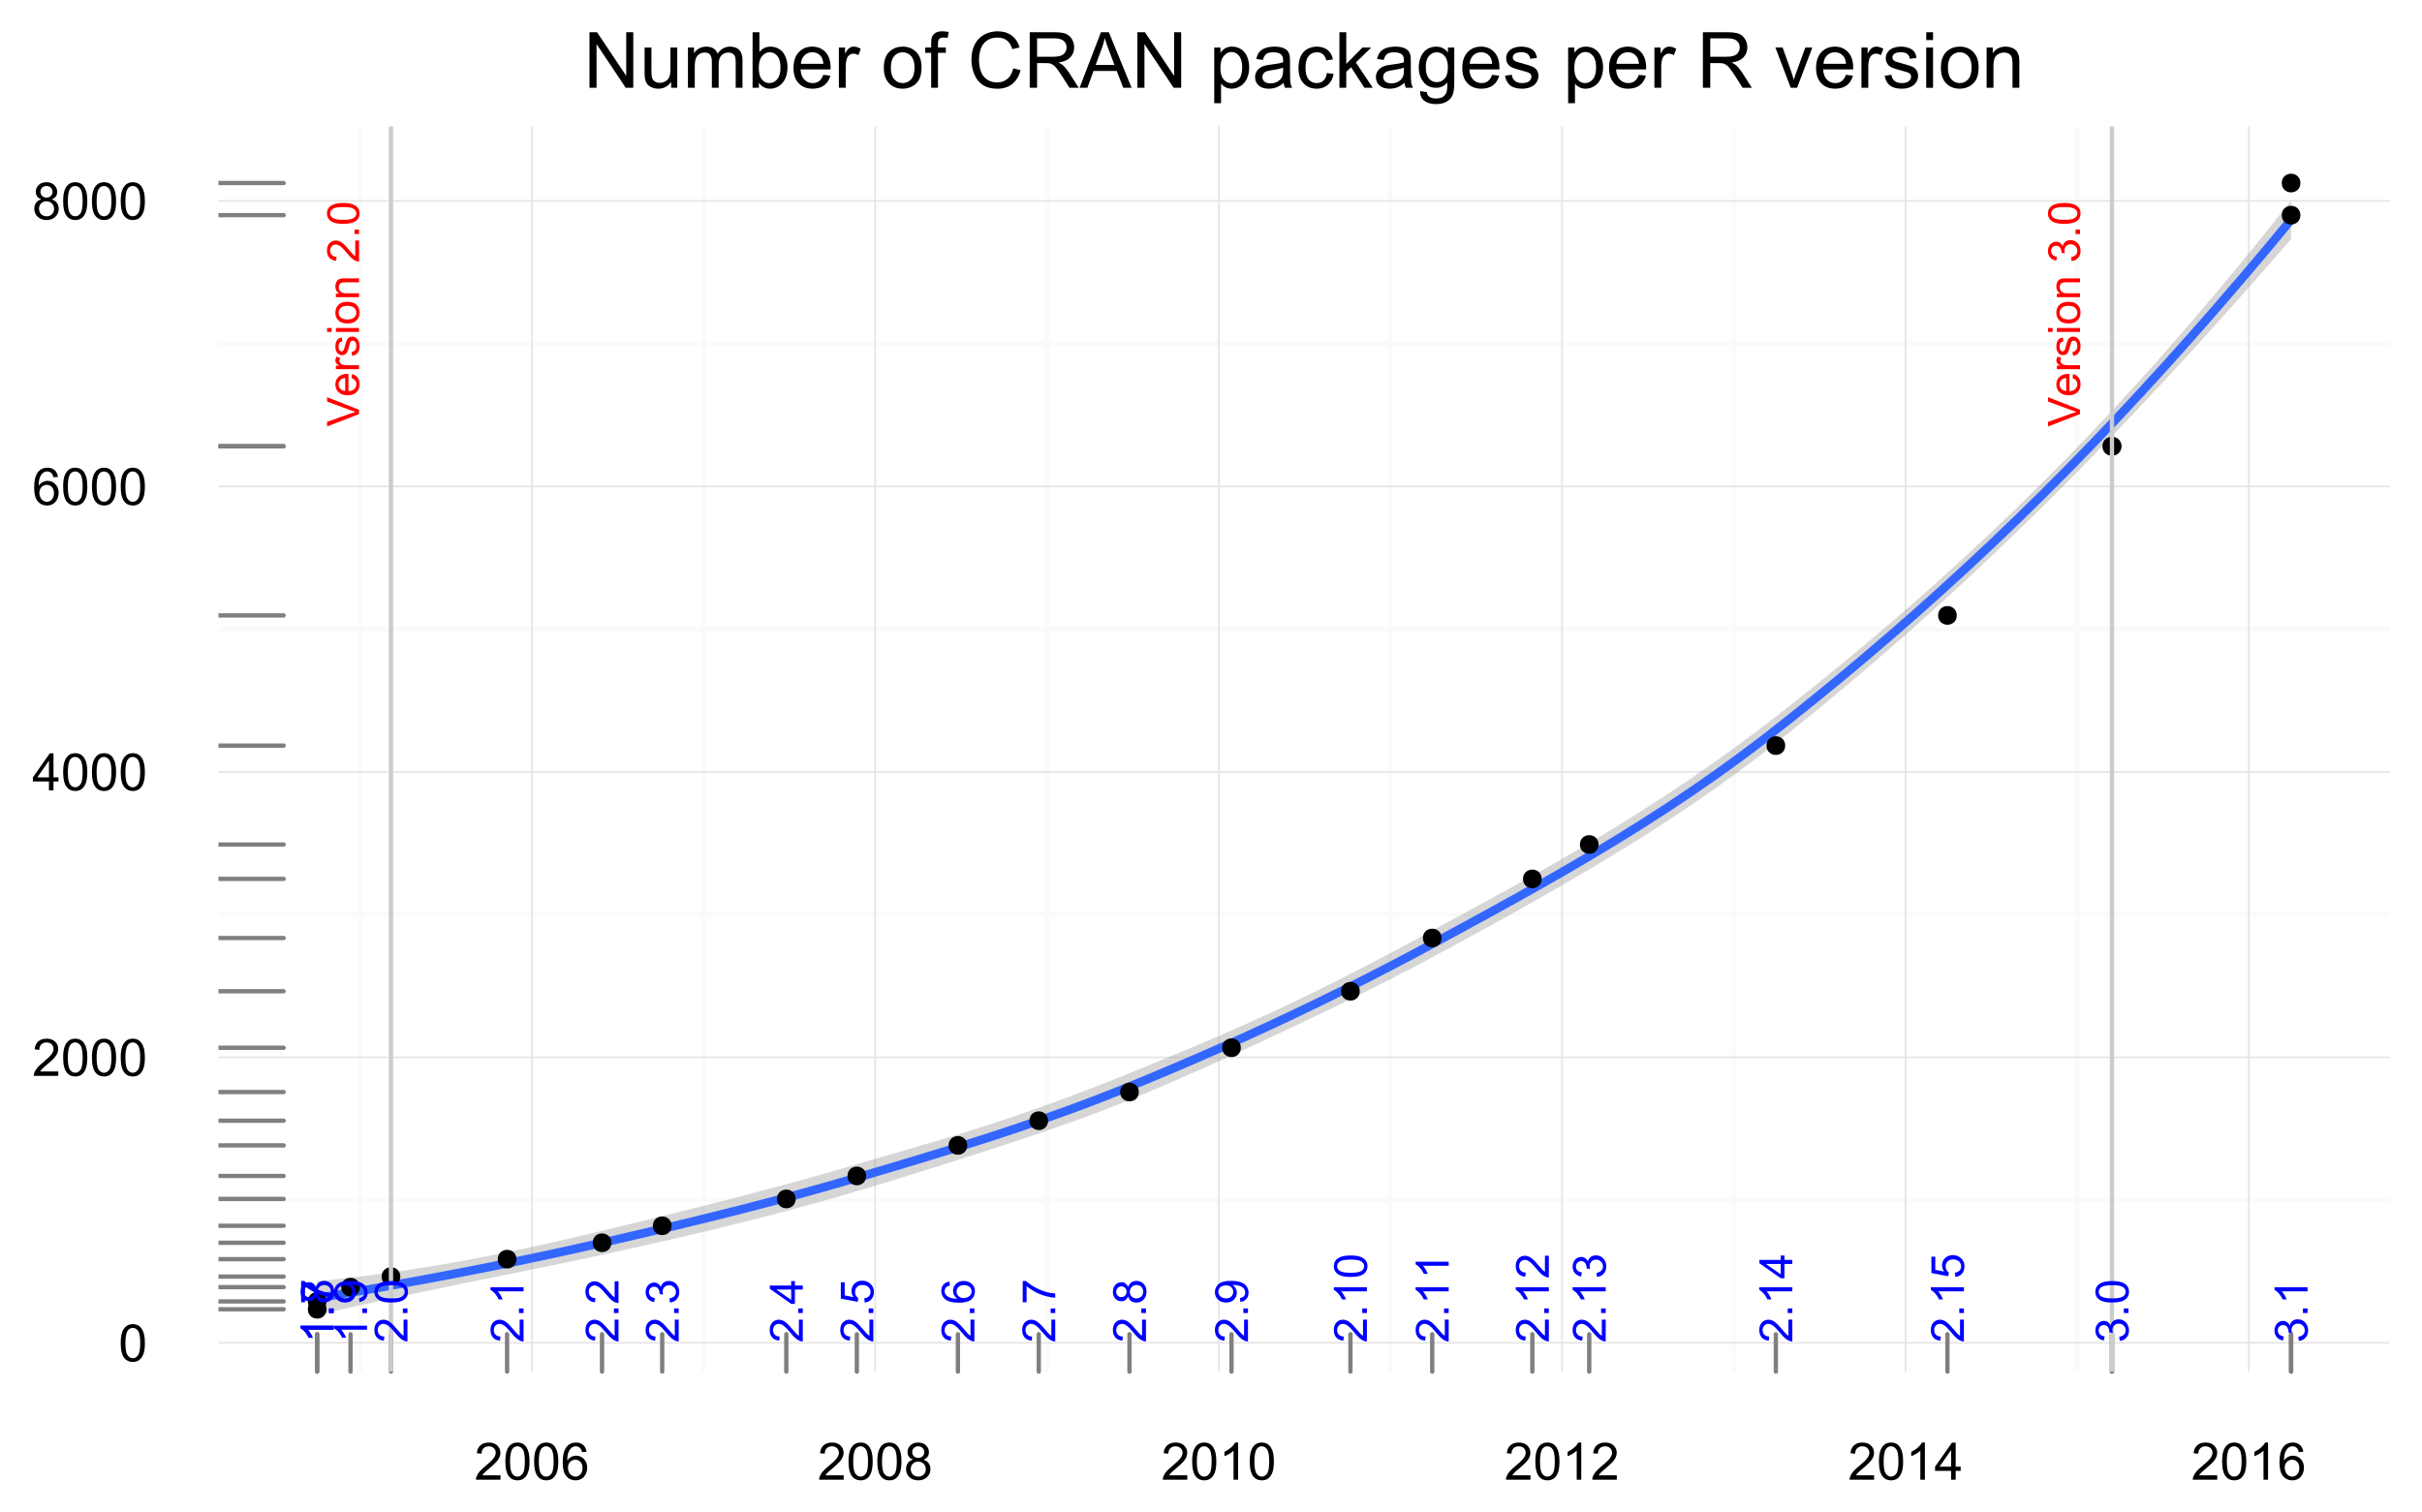 <?xml version="1.0" encoding="UTF-8"?>
<svg xmlns="http://www.w3.org/2000/svg" xmlns:xlink="http://www.w3.org/1999/xlink" width="599pt" height="374pt" viewBox="0 0 599 374" version="1.1">
<defs>
<g>
<symbol overflow="visible" id="glyph0-0">
<path style="stroke:none;" d="M 0 -3.109 L -7.902 -0.047 L -7.902 -1.18 L -2.16 -3.234 C -1.699 -3.398 -1.27 -3.535 -0.867 -3.648 C -1.297 -3.77 -1.727 -3.91 -2.16 -4.074 L -7.902 -6.211 L -7.902 -7.277 L 0 -4.184 Z M 0 -3.109 "/>
</symbol>
<symbol overflow="visible" id="glyph0-1">
<path style="stroke:none;" d="M -1.844 -4.648 L -1.719 -5.648 C -1.129 -5.488 -0.676 -5.195 -0.355 -4.77 C -0.031 -4.34 0.129 -3.793 0.129 -3.133 C 0.129 -2.293 -0.129 -1.629 -0.645 -1.137 C -1.16 -0.645 -1.883 -0.398 -2.812 -0.402 C -3.773 -0.398 -4.52 -0.645 -5.055 -1.145 C -5.586 -1.637 -5.852 -2.281 -5.855 -3.078 C -5.852 -3.84 -5.59 -4.465 -5.07 -4.953 C -4.547 -5.434 -3.816 -5.676 -2.875 -5.68 C -2.812 -5.676 -2.727 -5.676 -2.613 -5.676 L -2.613 -1.406 C -1.984 -1.441 -1.5 -1.617 -1.168 -1.941 C -0.832 -2.258 -0.668 -2.656 -0.668 -3.137 C -0.668 -3.488 -0.762 -3.793 -0.949 -4.047 C -1.137 -4.297 -1.434 -4.496 -1.844 -4.648 Z M -3.414 -1.461 L -3.414 -4.656 C -3.891 -4.613 -4.25 -4.492 -4.496 -4.289 C -4.863 -3.98 -5.051 -3.578 -5.055 -3.09 C -5.051 -2.641 -4.902 -2.266 -4.605 -1.965 C -4.309 -1.656 -3.91 -1.488 -3.414 -1.461 Z M -3.414 -1.461 "/>
</symbol>
<symbol overflow="visible" id="glyph0-2">
<path style="stroke:none;" d="M 0 -0.719 L -5.727 -0.719 L -5.727 -1.59 L -4.855 -1.59 C -5.258 -1.809 -5.527 -2.016 -5.66 -2.207 C -5.789 -2.395 -5.852 -2.602 -5.855 -2.828 C -5.852 -3.152 -5.75 -3.484 -5.543 -3.828 L -4.641 -3.492 C -4.781 -3.254 -4.852 -3.016 -4.852 -2.781 C -4.852 -2.566 -4.785 -2.375 -4.66 -2.211 C -4.527 -2.039 -4.352 -1.918 -4.129 -1.848 C -3.781 -1.738 -3.402 -1.688 -2.996 -1.688 L 0 -1.688 Z M 0 -0.719 "/>
</symbol>
<symbol overflow="visible" id="glyph0-3">
<path style="stroke:none;" d="M -1.707 -0.34 L -1.859 -1.301 C -1.469 -1.352 -1.176 -1.5 -0.973 -1.746 C -0.77 -1.992 -0.668 -2.336 -0.668 -2.781 C -0.668 -3.223 -0.758 -3.555 -0.938 -3.773 C -1.117 -3.988 -1.328 -4.094 -1.578 -4.098 C -1.797 -4.094 -1.973 -4 -2.098 -3.812 C -2.184 -3.676 -2.293 -3.344 -2.426 -2.82 C -2.605 -2.102 -2.758 -1.609 -2.891 -1.336 C -3.02 -1.062 -3.203 -0.852 -3.438 -0.711 C -3.668 -0.566 -3.922 -0.496 -4.203 -0.5 C -4.453 -0.496 -4.691 -0.555 -4.91 -0.676 C -5.129 -0.789 -5.309 -0.949 -5.457 -1.152 C -5.562 -1.301 -5.656 -1.508 -5.738 -1.77 C -5.812 -2.027 -5.852 -2.305 -5.855 -2.609 C -5.852 -3.055 -5.789 -3.449 -5.66 -3.789 C -5.527 -4.129 -5.352 -4.379 -5.133 -4.543 C -4.914 -4.699 -4.617 -4.812 -4.246 -4.879 L -4.117 -3.93 C -4.41 -3.883 -4.641 -3.758 -4.805 -3.555 C -4.969 -3.348 -5.051 -3.055 -5.055 -2.68 C -5.051 -2.23 -4.977 -1.914 -4.832 -1.723 C -4.684 -1.531 -4.512 -1.434 -4.316 -1.438 C -4.188 -1.434 -4.074 -1.477 -3.977 -1.559 C -3.871 -1.637 -3.785 -1.758 -3.719 -1.93 C -3.68 -2.023 -3.598 -2.309 -3.473 -2.785 C -3.285 -3.469 -3.133 -3.949 -3.02 -4.223 C -2.902 -4.492 -2.734 -4.703 -2.512 -4.859 C -2.289 -5.012 -2.012 -5.09 -1.684 -5.094 C -1.355 -5.09 -1.051 -4.996 -0.766 -4.809 C -0.48 -4.617 -0.262 -4.344 -0.105 -3.992 C 0.051 -3.633 0.129 -3.23 0.129 -2.785 C 0.129 -2.039 -0.023 -1.473 -0.332 -1.086 C -0.641 -0.691 -1.098 -0.445 -1.707 -0.34 Z M -1.707 -0.34 "/>
</symbol>
<symbol overflow="visible" id="glyph0-4">
<path style="stroke:none;" d="M -6.785 -0.734 L -7.902 -0.734 L -7.902 -1.703 L -6.785 -1.703 Z M 0 -0.734 L -5.727 -0.734 L -5.727 -1.703 L 0 -1.703 Z M 0 -0.734 "/>
</symbol>
<symbol overflow="visible" id="glyph0-5">
<path style="stroke:none;" d="M -2.863 -0.367 C -3.922 -0.363 -4.707 -0.656 -5.219 -1.25 C -5.641 -1.738 -5.852 -2.34 -5.855 -3.051 C -5.852 -3.836 -5.594 -4.48 -5.082 -4.98 C -4.562 -5.48 -3.852 -5.73 -2.941 -5.73 C -2.207 -5.73 -1.625 -5.617 -1.203 -5.398 C -0.777 -5.172 -0.449 -4.852 -0.219 -4.434 C 0.016 -4.008 0.129 -3.547 0.129 -3.051 C 0.129 -2.246 -0.125 -1.598 -0.641 -1.105 C -1.152 -0.609 -1.895 -0.363 -2.863 -0.367 Z M -2.863 -1.363 C -2.125 -1.359 -1.574 -1.52 -1.215 -1.844 C -0.848 -2.16 -0.668 -2.562 -0.668 -3.051 C -0.668 -3.531 -0.852 -3.934 -1.219 -4.254 C -1.586 -4.574 -2.145 -4.734 -2.895 -4.734 C -3.602 -4.734 -4.137 -4.57 -4.504 -4.25 C -4.867 -3.926 -5.051 -3.527 -5.051 -3.051 C -5.051 -2.562 -4.867 -2.16 -4.504 -1.844 C -4.141 -1.52 -3.594 -1.359 -2.863 -1.363 Z M -2.863 -1.363 "/>
</symbol>
<symbol overflow="visible" id="glyph0-6">
<path style="stroke:none;" d="M 0 -0.727 L -5.727 -0.727 L -5.727 -1.602 L -4.91 -1.602 C -5.539 -2.016 -5.852 -2.625 -5.855 -3.422 C -5.852 -3.766 -5.789 -4.082 -5.668 -4.375 C -5.539 -4.66 -5.379 -4.875 -5.18 -5.023 C -4.977 -5.164 -4.738 -5.266 -4.465 -5.324 C -4.285 -5.359 -3.969 -5.379 -3.52 -5.379 L 0 -5.379 L 0 -4.41 L -3.48 -4.41 C -3.875 -4.406 -4.168 -4.367 -4.367 -4.297 C -4.562 -4.219 -4.719 -4.086 -4.836 -3.895 C -4.949 -3.699 -5.008 -3.473 -5.012 -3.219 C -5.008 -2.801 -4.879 -2.445 -4.617 -2.148 C -4.355 -1.848 -3.855 -1.699 -3.125 -1.699 L 0 -1.699 Z M 0 -0.727 "/>
</symbol>
<symbol overflow="visible" id="glyph0-7">
<path style="stroke:none;" d=""/>
</symbol>
<symbol overflow="visible" id="glyph0-8">
<path style="stroke:none;" d="M -0.934 -5.559 L 0 -5.559 L 0 -0.336 C -0.234 -0.324 -0.457 -0.363 -0.672 -0.449 C -1.027 -0.578 -1.379 -0.789 -1.723 -1.086 C -2.066 -1.375 -2.465 -1.801 -2.922 -2.355 C -3.621 -3.215 -4.18 -3.793 -4.594 -4.098 C -5.004 -4.395 -5.391 -4.547 -5.762 -4.551 C -6.145 -4.547 -6.469 -4.41 -6.734 -4.137 C -6.996 -3.863 -7.129 -3.504 -7.133 -3.062 C -7.129 -2.59 -6.988 -2.215 -6.711 -1.938 C -6.426 -1.656 -6.039 -1.516 -5.547 -1.516 L -5.648 -0.516 C -6.391 -0.586 -6.957 -0.844 -7.348 -1.289 C -7.738 -1.734 -7.934 -2.332 -7.934 -3.082 C -7.934 -3.84 -7.723 -4.438 -7.301 -4.883 C -6.879 -5.32 -6.359 -5.543 -5.742 -5.547 C -5.422 -5.543 -5.109 -5.477 -4.809 -5.352 C -4.5 -5.219 -4.18 -5.004 -3.844 -4.707 C -3.504 -4.402 -3.039 -3.906 -2.453 -3.211 C -1.961 -2.629 -1.629 -2.254 -1.457 -2.09 C -1.281 -1.922 -1.105 -1.785 -0.934 -1.684 Z M -0.934 -5.559 "/>
</symbol>
<symbol overflow="visible" id="glyph0-9">
<path style="stroke:none;" d="M 0 -1.004 L -1.105 -1.004 L -1.105 -2.109 L 0 -2.109 Z M 0 -1.004 "/>
</symbol>
<symbol overflow="visible" id="glyph0-10">
<path style="stroke:none;" d="M -3.898 -0.457 C -4.828 -0.457 -5.582 -0.551 -6.152 -0.746 C -6.723 -0.934 -7.16 -1.219 -7.469 -1.602 C -7.777 -1.977 -7.934 -2.457 -7.934 -3.035 C -7.934 -3.457 -7.848 -3.828 -7.676 -4.148 C -7.504 -4.469 -7.258 -4.73 -6.938 -4.941 C -6.617 -5.145 -6.227 -5.309 -5.766 -5.434 C -5.305 -5.551 -4.68 -5.613 -3.898 -5.613 C -2.969 -5.613 -2.223 -5.516 -1.652 -5.324 C -1.082 -5.133 -0.641 -4.848 -0.332 -4.469 C -0.023 -4.09 0.129 -3.613 0.133 -3.035 C 0.129 -2.27 -0.141 -1.668 -0.684 -1.238 C -1.34 -0.715 -2.41 -0.457 -3.898 -0.457 Z M -3.898 -1.457 C -2.598 -1.453 -1.734 -1.605 -1.309 -1.91 C -0.875 -2.215 -0.66 -2.59 -0.664 -3.035 C -0.66 -3.48 -0.875 -3.852 -1.309 -4.156 C -1.738 -4.457 -2.602 -4.609 -3.898 -4.613 C -5.195 -4.609 -6.059 -4.457 -6.488 -4.156 C -6.914 -3.852 -7.129 -3.477 -7.133 -3.023 C -7.129 -2.578 -6.941 -2.223 -6.566 -1.957 C -6.082 -1.621 -5.191 -1.453 -3.898 -1.457 Z M -3.898 -1.457 "/>
</symbol>
<symbol overflow="visible" id="glyph0-11">
<path style="stroke:none;" d="M -2.086 -0.465 L -2.215 -1.434 C -1.664 -1.543 -1.266 -1.73 -1.027 -2 C -0.781 -2.266 -0.66 -2.594 -0.664 -2.98 C -0.66 -3.434 -0.82 -3.82 -1.137 -4.137 C -1.453 -4.449 -1.844 -4.605 -2.312 -4.609 C -2.754 -4.605 -3.121 -4.461 -3.414 -4.172 C -3.699 -3.879 -3.844 -3.508 -3.848 -3.062 C -3.844 -2.875 -3.809 -2.648 -3.742 -2.379 L -4.594 -2.484 C -4.586 -2.547 -4.582 -2.598 -4.582 -2.641 C -4.582 -3.051 -4.688 -3.422 -4.906 -3.758 C -5.117 -4.086 -5.449 -4.254 -5.902 -4.254 C -6.254 -4.254 -6.551 -4.133 -6.785 -3.891 C -7.02 -3.648 -7.137 -3.336 -7.137 -2.961 C -7.137 -2.578 -7.016 -2.266 -6.781 -2.016 C -6.539 -1.766 -6.184 -1.602 -5.715 -1.531 L -5.887 -0.562 C -6.535 -0.68 -7.039 -0.945 -7.398 -1.367 C -7.754 -1.785 -7.934 -2.309 -7.934 -2.938 C -7.934 -3.367 -7.84 -3.766 -7.656 -4.129 C -7.469 -4.488 -7.215 -4.766 -6.898 -4.961 C -6.578 -5.152 -6.242 -5.25 -5.883 -5.25 C -5.539 -5.25 -5.227 -5.156 -4.945 -4.973 C -4.664 -4.789 -4.441 -4.52 -4.281 -4.16 C -4.168 -4.629 -3.941 -4.992 -3.605 -5.25 C -3.262 -5.508 -2.84 -5.637 -2.336 -5.637 C -1.645 -5.637 -1.059 -5.383 -0.578 -4.883 C -0.098 -4.375 0.141 -3.742 0.141 -2.977 C 0.141 -2.281 -0.066 -1.703 -0.48 -1.246 C -0.895 -0.789 -1.43 -0.527 -2.086 -0.465 Z M -2.086 -0.465 "/>
</symbol>
<symbol overflow="visible" id="glyph1-0">
<path style="stroke:none;" d="M 0 -4.238 L 0 -3.238 L -6.375 -3.238 C -6.145 -2.996 -5.914 -2.68 -5.684 -2.293 C -5.453 -1.898 -5.281 -1.547 -5.168 -1.238 L -6.137 -1.238 C -6.395 -1.793 -6.715 -2.285 -7.09 -2.707 C -7.465 -3.125 -7.828 -3.418 -8.18 -3.594 L -8.18 -4.238 Z M 0 -4.238 "/>
</symbol>
<symbol overflow="visible" id="glyph1-1">
<path style="stroke:none;" d="M 0 -1.035 L -1.141 -1.035 L -1.141 -2.172 L 0 -2.172 Z M 0 -1.035 "/>
</symbol>
<symbol overflow="visible" id="glyph1-2">
<path style="stroke:none;" d="M -7.078 -0.539 L -8.043 -0.539 L -8.043 -5.812 L -7.262 -5.812 C -6.707 -5.293 -5.977 -4.777 -5.062 -4.27 C -4.148 -3.758 -3.207 -3.363 -2.238 -3.09 C -1.559 -2.887 -0.812 -2.762 0 -2.707 L 0 -1.68 C -0.641 -1.688 -1.414 -1.812 -2.32 -2.055 C -3.227 -2.293 -4.102 -2.641 -4.949 -3.094 C -5.789 -3.543 -6.5 -4.02 -7.078 -4.527 Z M -7.078 -0.539 "/>
</symbol>
<symbol overflow="visible" id="glyph1-3">
<path style="stroke:none;" d="M -4.418 -2.012 C -4.566 -1.594 -4.781 -1.289 -5.066 -1.09 C -5.348 -0.887 -5.684 -0.785 -6.078 -0.789 C -6.668 -0.785 -7.168 -0.996 -7.574 -1.426 C -7.977 -1.848 -8.18 -2.418 -8.18 -3.129 C -8.18 -3.84 -7.973 -4.41 -7.559 -4.844 C -7.145 -5.277 -6.641 -5.496 -6.051 -5.496 C -5.672 -5.496 -5.344 -5.395 -5.062 -5.199 C -4.781 -4.996 -4.566 -4.695 -4.418 -4.297 C -4.254 -4.793 -3.988 -5.176 -3.629 -5.438 C -3.262 -5.695 -2.828 -5.824 -2.328 -5.828 C -1.629 -5.824 -1.043 -5.578 -0.57 -5.09 C -0.094 -4.594 0.141 -3.945 0.141 -3.145 C 0.141 -2.34 -0.098 -1.691 -0.574 -1.199 C -1.051 -0.703 -1.645 -0.457 -2.355 -0.461 C -2.887 -0.457 -3.328 -0.59 -3.688 -0.863 C -4.039 -1.129 -4.285 -1.512 -4.418 -2.012 Z M -6.113 -1.812 C -5.723 -1.809 -5.41 -1.934 -5.168 -2.184 C -4.922 -2.43 -4.797 -2.754 -4.801 -3.152 C -4.797 -3.535 -4.918 -3.848 -5.164 -4.098 C -5.406 -4.34 -5.707 -4.465 -6.059 -4.469 C -6.426 -4.465 -6.734 -4.336 -6.984 -4.086 C -7.234 -3.828 -7.359 -3.516 -7.359 -3.141 C -7.359 -2.758 -7.234 -2.438 -6.992 -2.188 C -6.742 -1.934 -6.449 -1.809 -6.113 -1.812 Z M -2.352 -1.488 C -2.062 -1.488 -1.785 -1.555 -1.52 -1.691 C -1.25 -1.824 -1.047 -2.023 -0.902 -2.293 C -0.754 -2.559 -0.68 -2.848 -0.684 -3.156 C -0.68 -3.633 -0.832 -4.027 -1.145 -4.34 C -1.449 -4.648 -1.84 -4.805 -2.316 -4.809 C -2.793 -4.805 -3.191 -4.645 -3.512 -4.324 C -3.824 -4.004 -3.984 -3.602 -3.984 -3.125 C -3.984 -2.648 -3.828 -2.258 -3.516 -1.953 C -3.203 -1.641 -2.812 -1.488 -2.352 -1.488 Z M -2.352 -1.488 "/>
</symbol>
<symbol overflow="visible" id="glyph1-4">
<path style="stroke:none;" d="M -1.883 -0.621 L -1.973 -1.582 C -1.516 -1.664 -1.188 -1.82 -0.988 -2.051 C -0.781 -2.277 -0.68 -2.57 -0.684 -2.934 C -0.68 -3.238 -0.75 -3.508 -0.895 -3.742 C -1.031 -3.973 -1.219 -4.164 -1.457 -4.312 C -1.691 -4.461 -2.008 -4.582 -2.41 -4.684 C -2.809 -4.781 -3.219 -4.832 -3.633 -4.836 C -3.676 -4.832 -3.742 -4.832 -3.836 -4.828 C -3.512 -4.625 -3.254 -4.352 -3.059 -4.008 C -2.859 -3.66 -2.758 -3.285 -2.762 -2.883 C -2.758 -2.207 -3.004 -1.637 -3.496 -1.172 C -3.984 -0.703 -4.629 -0.469 -5.43 -0.473 C -6.254 -0.469 -6.918 -0.711 -7.422 -1.203 C -7.926 -1.688 -8.18 -2.301 -8.18 -3.035 C -8.18 -3.562 -8.035 -4.043 -7.75 -4.484 C -7.465 -4.922 -7.059 -5.258 -6.531 -5.484 C -6.004 -5.711 -5.238 -5.824 -4.238 -5.828 C -3.195 -5.824 -2.367 -5.711 -1.754 -5.488 C -1.133 -5.262 -0.664 -4.926 -0.344 -4.48 C -0.02 -4.031 0.141 -3.508 0.141 -2.91 C 0.141 -2.273 -0.035 -1.754 -0.391 -1.352 C -0.742 -0.945 -1.238 -0.703 -1.883 -0.621 Z M -5.48 -4.719 C -6.051 -4.715 -6.508 -4.562 -6.844 -4.258 C -7.18 -3.949 -7.348 -3.582 -7.352 -3.156 C -7.348 -2.707 -7.164 -2.32 -6.805 -1.992 C -6.438 -1.664 -5.969 -1.5 -5.395 -1.5 C -4.875 -1.5 -4.453 -1.656 -4.129 -1.969 C -3.805 -2.281 -3.645 -2.668 -3.645 -3.129 C -3.645 -3.59 -3.805 -3.969 -4.129 -4.27 C -4.453 -4.566 -4.902 -4.715 -5.48 -4.719 Z M -5.48 -4.719 "/>
</symbol>
<symbol overflow="visible" id="glyph1-5">
<path style="stroke:none;" d="M -0.961 -5.73 L 0 -5.73 L 0 -0.344 C -0.238 -0.332 -0.469 -0.371 -0.695 -0.461 C -1.059 -0.598 -1.418 -0.816 -1.777 -1.121 C -2.129 -1.418 -2.543 -1.855 -3.012 -2.43 C -3.738 -3.312 -4.312 -3.91 -4.738 -4.223 C -5.16 -4.531 -5.562 -4.688 -5.941 -4.691 C -6.336 -4.688 -6.668 -4.547 -6.941 -4.266 C -7.211 -3.98 -7.348 -3.609 -7.352 -3.156 C -7.348 -2.672 -7.203 -2.285 -6.918 -2 C -6.625 -1.707 -6.227 -1.562 -5.719 -1.562 L -5.824 -0.535 C -6.59 -0.602 -7.172 -0.867 -7.574 -1.328 C -7.977 -1.785 -8.18 -2.402 -8.18 -3.18 C -8.18 -3.957 -7.961 -4.574 -7.527 -5.035 C -7.094 -5.488 -6.559 -5.719 -5.918 -5.719 C -5.59 -5.719 -5.27 -5.648 -4.957 -5.516 C -4.641 -5.379 -4.309 -5.16 -3.961 -4.852 C -3.613 -4.543 -3.133 -4.027 -2.527 -3.312 C -2.02 -2.707 -1.68 -2.324 -1.504 -2.156 C -1.32 -1.984 -1.141 -1.844 -0.961 -1.734 Z M -0.961 -5.73 "/>
</symbol>
<symbol overflow="visible" id="glyph1-6">
<path style="stroke:none;" d="M -4.02 -0.473 C -4.98 -0.469 -5.754 -0.566 -6.34 -0.77 C -6.926 -0.965 -7.379 -1.262 -7.699 -1.652 C -8.02 -2.043 -8.18 -2.535 -8.18 -3.129 C -8.18 -3.566 -8.09 -3.949 -7.914 -4.277 C -7.738 -4.605 -7.484 -4.875 -7.152 -5.094 C -6.82 -5.305 -6.418 -5.477 -5.941 -5.602 C -5.465 -5.723 -4.824 -5.781 -4.02 -5.785 C -3.062 -5.781 -2.289 -5.684 -1.703 -5.488 C -1.113 -5.289 -0.66 -4.996 -0.34 -4.609 C -0.02 -4.215 0.141 -3.723 0.141 -3.129 C 0.141 -2.34 -0.141 -1.723 -0.707 -1.277 C -1.383 -0.738 -2.488 -0.469 -4.02 -0.473 Z M -4.02 -1.5 C -2.68 -1.5 -1.789 -1.656 -1.348 -1.969 C -0.902 -2.281 -0.68 -2.668 -0.684 -3.129 C -0.68 -3.586 -0.902 -3.969 -1.348 -4.285 C -1.793 -4.598 -2.684 -4.758 -4.02 -4.758 C -5.359 -4.758 -6.25 -4.598 -6.691 -4.285 C -7.129 -3.969 -7.348 -3.582 -7.352 -3.117 C -7.348 -2.656 -7.152 -2.289 -6.77 -2.016 C -6.27 -1.672 -5.355 -1.5 -4.02 -1.5 Z M -4.02 -1.5 "/>
</symbol>
<symbol overflow="visible" id="glyph1-7">
<path style="stroke:none;" d="M -2.152 -0.477 L -2.285 -1.477 C -1.715 -1.594 -1.305 -1.789 -1.059 -2.062 C -0.805 -2.336 -0.68 -2.672 -0.684 -3.074 C -0.68 -3.539 -0.844 -3.934 -1.172 -4.262 C -1.496 -4.582 -1.898 -4.746 -2.383 -4.75 C -2.84 -4.746 -3.219 -4.598 -3.52 -4.301 C -3.816 -4 -3.965 -3.617 -3.969 -3.156 C -3.965 -2.965 -3.93 -2.73 -3.855 -2.449 L -4.734 -2.562 C -4.727 -2.625 -4.723 -2.68 -4.723 -2.723 C -4.723 -3.148 -4.832 -3.531 -5.055 -3.871 C -5.277 -4.211 -5.621 -4.383 -6.086 -4.383 C -6.449 -4.383 -6.754 -4.258 -6.996 -4.012 C -7.238 -3.762 -7.359 -3.441 -7.359 -3.051 C -7.359 -2.66 -7.234 -2.336 -6.992 -2.078 C -6.742 -1.816 -6.375 -1.648 -5.891 -1.578 L -6.07 -0.578 C -6.738 -0.699 -7.254 -0.977 -7.625 -1.41 C -7.992 -1.844 -8.18 -2.383 -8.18 -3.027 C -8.18 -3.469 -8.082 -3.879 -7.895 -4.254 C -7.699 -4.629 -7.441 -4.914 -7.113 -5.113 C -6.781 -5.312 -6.43 -5.414 -6.062 -5.414 C -5.707 -5.414 -5.387 -5.316 -5.102 -5.129 C -4.809 -4.938 -4.578 -4.66 -4.414 -4.289 C -4.297 -4.77 -4.066 -5.141 -3.719 -5.41 C -3.367 -5.676 -2.93 -5.812 -2.406 -5.812 C -1.691 -5.812 -1.09 -5.551 -0.598 -5.035 C -0.105 -4.512 0.141 -3.855 0.145 -3.066 C 0.141 -2.348 -0.07 -1.754 -0.492 -1.285 C -0.918 -0.809 -1.469 -0.539 -2.152 -0.477 Z M -2.152 -0.477 "/>
</symbol>
<symbol overflow="visible" id="glyph1-8">
<path style="stroke:none;" d="M 0 -3.68 L -1.949 -3.68 L -1.949 -0.145 L -2.867 -0.145 L -8.148 -3.863 L -8.148 -4.68 L -2.867 -4.68 L -2.867 -5.781 L -1.949 -5.781 L -1.949 -4.68 L 0 -4.68 Z M -2.867 -3.68 L -6.539 -3.68 L -2.867 -1.129 Z M -2.867 -3.68 "/>
</symbol>
<symbol overflow="visible" id="glyph1-9">
<path style="stroke:none;" d="M -2.133 -0.473 L -2.223 -1.523 C -1.707 -1.602 -1.324 -1.781 -1.07 -2.062 C -0.809 -2.344 -0.68 -2.684 -0.684 -3.09 C -0.68 -3.566 -0.859 -3.977 -1.227 -4.312 C -1.586 -4.645 -2.07 -4.809 -2.672 -4.812 C -3.242 -4.809 -3.691 -4.648 -4.023 -4.332 C -4.352 -4.008 -4.516 -3.59 -4.52 -3.074 C -4.516 -2.75 -4.441 -2.457 -4.297 -2.199 C -4.148 -1.938 -3.961 -1.734 -3.73 -1.59 L -3.852 -0.648 L -8.035 -1.438 L -8.035 -5.492 L -7.078 -5.492 L -7.078 -2.238 L -4.891 -1.801 C -5.23 -2.285 -5.402 -2.801 -5.402 -3.34 C -5.402 -4.051 -5.152 -4.648 -4.66 -5.141 C -4.164 -5.625 -3.531 -5.871 -2.762 -5.875 C -2.02 -5.871 -1.383 -5.656 -0.852 -5.23 C -0.188 -4.703 0.141 -3.988 0.141 -3.09 C 0.141 -2.344 -0.066 -1.738 -0.48 -1.273 C -0.895 -0.805 -1.445 -0.539 -2.133 -0.473 Z M -2.133 -0.473 "/>
</symbol>
<symbol overflow="visible" id="glyph1-10">
<path style="stroke:none;" d="M -6.152 -5.664 L -6.074 -4.668 C -6.465 -4.578 -6.75 -4.453 -6.93 -4.289 C -7.215 -4.016 -7.359 -3.68 -7.359 -3.289 C -7.359 -2.969 -7.27 -2.691 -7.09 -2.449 C -6.859 -2.133 -6.523 -1.883 -6.082 -1.703 C -5.641 -1.52 -5.012 -1.426 -4.203 -1.422 C -4.562 -1.66 -4.836 -1.953 -5.016 -2.305 C -5.195 -2.648 -5.285 -3.016 -5.285 -3.402 C -5.285 -4.066 -5.039 -4.633 -4.547 -5.105 C -4.055 -5.57 -3.418 -5.805 -2.645 -5.809 C -2.129 -5.805 -1.656 -5.695 -1.219 -5.477 C -0.781 -5.254 -0.445 -4.949 -0.211 -4.566 C 0.023 -4.176 0.141 -3.742 0.141 -3.258 C 0.141 -2.422 -0.164 -1.742 -0.777 -1.219 C -1.391 -0.691 -2.402 -0.426 -3.812 -0.43 C -5.387 -0.426 -6.531 -0.719 -7.246 -1.301 C -7.867 -1.809 -8.18 -2.492 -8.18 -3.352 C -8.18 -3.992 -8 -4.516 -7.641 -4.926 C -7.281 -5.332 -6.785 -5.578 -6.152 -5.664 Z M -2.641 -1.578 C -2.293 -1.574 -1.961 -1.648 -1.648 -1.797 C -1.332 -1.941 -1.094 -2.145 -0.93 -2.41 C -0.762 -2.668 -0.68 -2.945 -0.684 -3.238 C -0.68 -3.66 -0.852 -4.023 -1.195 -4.328 C -1.535 -4.629 -1.996 -4.781 -2.586 -4.785 C -3.145 -4.781 -3.59 -4.629 -3.914 -4.332 C -4.238 -4.027 -4.398 -3.652 -4.402 -3.199 C -4.398 -2.746 -4.238 -2.363 -3.914 -2.051 C -3.59 -1.734 -3.164 -1.574 -2.641 -1.578 Z M -2.641 -1.578 "/>
</symbol>
<symbol overflow="visible" id="glyph2-0">
<path style="stroke:none;" d="M 0.531 -4.52 C 0.527 -5.598 0.637 -6.469 0.863 -7.133 C 1.082 -7.789 1.414 -8.301 1.859 -8.66 C 2.297 -9.02 2.852 -9.199 3.52 -9.199 C 4.008 -9.199 4.438 -9.098 4.812 -8.902 C 5.18 -8.699 5.488 -8.414 5.73 -8.047 C 5.973 -7.672 6.16 -7.219 6.301 -6.684 C 6.434 -6.148 6.504 -5.426 6.508 -4.52 C 6.504 -3.441 6.395 -2.574 6.176 -1.914 C 5.953 -1.254 5.621 -0.742 5.184 -0.383 C 4.742 -0.023 4.188 0.152 3.52 0.156 C 2.633 0.152 1.938 -0.16 1.438 -0.793 C 0.828 -1.551 0.527 -2.793 0.531 -4.52 Z M 1.688 -4.52 C 1.688 -3.012 1.863 -2.012 2.215 -1.516 C 2.566 -1.016 3 -0.766 3.52 -0.77 C 4.031 -0.766 4.465 -1.016 4.82 -1.52 C 5.172 -2.016 5.348 -3.016 5.352 -4.52 C 5.348 -6.023 5.172 -7.027 4.82 -7.523 C 4.465 -8.02 4.027 -8.266 3.508 -8.27 C 2.988 -8.266 2.574 -8.047 2.27 -7.613 C 1.879 -7.051 1.688 -6.02 1.688 -4.52 Z M 1.688 -4.52 "/>
</symbol>
<symbol overflow="visible" id="glyph2-1">
<path style="stroke:none;" d="M 6.445 -1.082 L 6.445 0 L 0.387 0 C 0.379 -0.27 0.422 -0.527 0.52 -0.781 C 0.672 -1.188 0.918 -1.594 1.258 -2 C 1.598 -2.398 2.09 -2.863 2.73 -3.387 C 3.727 -4.203 4.398 -4.848 4.75 -5.328 C 5.098 -5.801 5.273 -6.254 5.273 -6.68 C 5.273 -7.125 5.113 -7.5 4.797 -7.809 C 4.477 -8.113 4.062 -8.266 3.551 -8.27 C 3.008 -8.266 2.574 -8.105 2.25 -7.781 C 1.922 -7.453 1.758 -7 1.758 -6.43 L 0.602 -6.551 C 0.676 -7.41 0.973 -8.066 1.492 -8.52 C 2.008 -8.973 2.703 -9.199 3.574 -9.199 C 4.453 -9.199 5.148 -8.953 5.66 -8.469 C 6.172 -7.977 6.426 -7.375 6.43 -6.656 C 6.426 -6.289 6.352 -5.926 6.203 -5.574 C 6.051 -5.215 5.801 -4.844 5.457 -4.453 C 5.105 -4.062 4.531 -3.523 3.727 -2.844 C 3.047 -2.273 2.609 -1.891 2.422 -1.688 C 2.227 -1.484 2.07 -1.281 1.949 -1.082 Z M 6.445 -1.082 "/>
</symbol>
<symbol overflow="visible" id="glyph2-2">
<path style="stroke:none;" d="M 4.137 0 L 4.137 -2.195 L 0.164 -2.195 L 0.164 -3.227 L 4.344 -9.164 L 5.262 -9.164 L 5.262 -3.227 L 6.5 -3.227 L 6.5 -2.195 L 5.262 -2.195 L 5.262 0 Z M 4.137 -3.227 L 4.137 -7.355 L 1.27 -3.227 Z M 4.137 -3.227 "/>
</symbol>
<symbol overflow="visible" id="glyph2-3">
<path style="stroke:none;" d="M 6.367 -6.918 L 5.25 -6.832 C 5.148 -7.27 5.004 -7.59 4.824 -7.793 C 4.516 -8.113 4.141 -8.273 3.699 -8.273 C 3.34 -8.273 3.027 -8.172 2.758 -7.977 C 2.402 -7.711 2.121 -7.336 1.918 -6.844 C 1.711 -6.348 1.605 -5.641 1.602 -4.727 C 1.867 -5.137 2.199 -5.441 2.594 -5.645 C 2.98 -5.84 3.391 -5.941 3.824 -5.945 C 4.57 -5.941 5.207 -5.664 5.738 -5.117 C 6.262 -4.562 6.527 -3.852 6.531 -2.977 C 6.527 -2.398 6.402 -1.863 6.16 -1.371 C 5.91 -0.879 5.57 -0.5 5.137 -0.238 C 4.703 0.023 4.211 0.152 3.664 0.156 C 2.723 0.152 1.957 -0.191 1.367 -0.879 C 0.773 -1.566 0.48 -2.703 0.48 -4.289 C 0.48 -6.059 0.805 -7.344 1.461 -8.148 C 2.031 -8.848 2.801 -9.199 3.77 -9.199 C 4.488 -9.199 5.078 -8.996 5.539 -8.594 C 5.996 -8.188 6.273 -7.629 6.367 -6.918 Z M 1.773 -2.969 C 1.77 -2.578 1.852 -2.207 2.02 -1.855 C 2.184 -1.5 2.414 -1.23 2.711 -1.047 C 3.004 -0.859 3.316 -0.766 3.645 -0.77 C 4.117 -0.766 4.523 -0.957 4.867 -1.344 C 5.207 -1.723 5.379 -2.246 5.383 -2.906 C 5.379 -3.539 5.211 -4.035 4.875 -4.402 C 4.535 -4.762 4.109 -4.945 3.602 -4.949 C 3.09 -4.945 2.656 -4.762 2.305 -4.402 C 1.945 -4.035 1.77 -3.559 1.773 -2.969 Z M 1.773 -2.969 "/>
</symbol>
<symbol overflow="visible" id="glyph2-4">
<path style="stroke:none;" d="M 2.262 -4.969 C 1.793 -5.141 1.445 -5.383 1.223 -5.699 C 0.996 -6.016 0.883 -6.395 0.887 -6.836 C 0.883 -7.5 1.125 -8.059 1.605 -8.516 C 2.082 -8.969 2.719 -9.199 3.52 -9.199 C 4.316 -9.199 4.961 -8.965 5.449 -8.5 C 5.934 -8.035 6.176 -7.469 6.18 -6.805 C 6.176 -6.375 6.062 -6.008 5.844 -5.695 C 5.617 -5.383 5.281 -5.141 4.832 -4.969 C 5.391 -4.785 5.816 -4.488 6.113 -4.082 C 6.402 -3.672 6.551 -3.184 6.555 -2.617 C 6.551 -1.832 6.273 -1.176 5.723 -0.645 C 5.168 -0.113 4.441 0.152 3.539 0.156 C 2.633 0.152 1.902 -0.113 1.348 -0.645 C 0.793 -1.18 0.516 -1.848 0.52 -2.648 C 0.516 -3.242 0.668 -3.738 0.973 -4.145 C 1.273 -4.543 1.703 -4.82 2.262 -4.969 Z M 2.039 -6.875 C 2.039 -6.438 2.176 -6.086 2.457 -5.812 C 2.73 -5.535 3.094 -5.395 3.543 -5.398 C 3.977 -5.395 4.332 -5.531 4.609 -5.809 C 4.883 -6.078 5.02 -6.414 5.023 -6.812 C 5.02 -7.223 4.879 -7.57 4.594 -7.852 C 4.309 -8.133 3.953 -8.273 3.531 -8.273 C 3.098 -8.273 2.742 -8.133 2.461 -7.859 C 2.18 -7.582 2.039 -7.254 2.039 -6.875 Z M 1.676 -2.645 C 1.676 -2.32 1.75 -2.012 1.902 -1.711 C 2.055 -1.41 2.281 -1.176 2.582 -1.016 C 2.879 -0.848 3.203 -0.766 3.551 -0.77 C 4.086 -0.766 4.527 -0.938 4.879 -1.285 C 5.227 -1.629 5.402 -2.07 5.406 -2.605 C 5.402 -3.145 5.223 -3.594 4.863 -3.949 C 4.504 -4.301 4.051 -4.477 3.512 -4.48 C 2.98 -4.477 2.543 -4.301 2.195 -3.953 C 1.848 -3.602 1.676 -3.164 1.676 -2.645 Z M 1.676 -2.645 "/>
</symbol>
<symbol overflow="visible" id="glyph2-5">
<path style="stroke:none;" d="M 4.77 0 L 3.645 0 L 3.645 -7.168 C 3.371 -6.906 3.016 -6.648 2.578 -6.395 C 2.137 -6.133 1.742 -5.941 1.395 -5.812 L 1.395 -6.898 C 2.02 -7.191 2.566 -7.551 3.043 -7.973 C 3.512 -8.391 3.848 -8.801 4.043 -9.199 L 4.77 -9.199 Z M 4.77 0 "/>
</symbol>
<symbol overflow="visible" id="glyph3-0">
<path style="stroke:none;" d="M 1.461 0 L 1.461 -13.742 L 3.328 -13.742 L 10.547 -2.953 L 10.547 -13.742 L 12.289 -13.742 L 12.289 0 L 10.426 0 L 3.207 -10.801 L 3.207 0 Z M 1.461 0 "/>
</symbol>
<symbol overflow="visible" id="glyph3-1">
<path style="stroke:none;" d="M 7.789 0 L 7.789 -1.461 C 7.012 -0.336 5.961 0.223 4.633 0.227 C 4.043 0.223 3.492 0.113 2.984 -0.109 C 2.473 -0.332 2.098 -0.617 1.852 -0.961 C 1.602 -1.301 1.426 -1.715 1.332 -2.211 C 1.258 -2.539 1.223 -3.066 1.227 -3.789 L 1.227 -9.957 L 2.914 -9.957 L 2.914 -4.434 C 2.91 -3.551 2.945 -2.957 3.02 -2.652 C 3.121 -2.207 3.348 -1.859 3.695 -1.605 C 4.035 -1.352 4.461 -1.223 4.969 -1.227 C 5.473 -1.223 5.945 -1.355 6.391 -1.617 C 6.832 -1.875 7.148 -2.227 7.336 -2.676 C 7.52 -3.121 7.609 -3.77 7.613 -4.621 L 7.613 -9.957 L 9.301 -9.957 L 9.301 0 Z M 7.789 0 "/>
</symbol>
<symbol overflow="visible" id="glyph3-2">
<path style="stroke:none;" d="M 1.266 0 L 1.266 -9.957 L 2.773 -9.957 L 2.773 -8.559 C 3.082 -9.043 3.5 -9.434 4.02 -9.734 C 4.539 -10.027 5.129 -10.176 5.793 -10.18 C 6.527 -10.176 7.133 -10.023 7.605 -9.719 C 8.078 -9.41 8.41 -8.984 8.605 -8.438 C 9.391 -9.598 10.414 -10.176 11.68 -10.18 C 12.664 -10.176 13.426 -9.902 13.961 -9.359 C 14.488 -8.809 14.754 -7.969 14.758 -6.836 L 14.758 0 L 13.078 0 L 13.078 -6.273 C 13.078 -6.945 13.023 -7.43 12.914 -7.73 C 12.805 -8.023 12.605 -8.262 12.316 -8.445 C 12.027 -8.625 11.688 -8.719 11.305 -8.719 C 10.602 -8.719 10.023 -8.484 9.562 -8.02 C 9.098 -7.551 8.863 -6.805 8.867 -5.785 L 8.867 0 L 7.18 0 L 7.18 -6.469 C 7.176 -7.219 7.039 -7.781 6.766 -8.156 C 6.488 -8.531 6.039 -8.719 5.418 -8.719 C 4.941 -8.719 4.504 -8.594 4.102 -8.344 C 3.695 -8.094 3.402 -7.727 3.223 -7.246 C 3.043 -6.762 2.953 -6.066 2.953 -5.164 L 2.953 0 Z M 1.266 0 "/>
</symbol>
<symbol overflow="visible" id="glyph3-3">
<path style="stroke:none;" d="M 2.82 0 L 1.258 0 L 1.258 -13.742 L 2.945 -13.742 L 2.945 -8.84 C 3.652 -9.73 4.562 -10.176 5.672 -10.18 C 6.281 -10.176 6.859 -10.055 7.41 -9.809 C 7.953 -9.562 8.402 -9.215 8.758 -8.77 C 9.109 -8.32 9.387 -7.781 9.59 -7.152 C 9.789 -6.52 9.891 -5.844 9.891 -5.129 C 9.891 -3.418 9.469 -2.102 8.625 -1.172 C 7.781 -0.242 6.766 0.223 5.586 0.227 C 4.406 0.223 3.484 -0.266 2.82 -1.246 Z M 2.805 -5.055 C 2.801 -3.855 2.961 -2.992 3.289 -2.465 C 3.816 -1.594 4.535 -1.16 5.445 -1.164 C 6.18 -1.16 6.82 -1.48 7.359 -2.125 C 7.895 -2.762 8.16 -3.715 8.164 -4.988 C 8.16 -6.285 7.902 -7.246 7.391 -7.863 C 6.871 -8.48 6.25 -8.789 5.523 -8.793 C 4.781 -8.789 4.145 -8.469 3.609 -7.832 C 3.07 -7.188 2.801 -6.262 2.805 -5.055 Z M 2.805 -5.055 "/>
</symbol>
<symbol overflow="visible" id="glyph3-4">
<path style="stroke:none;" d="M 8.082 -3.207 L 9.824 -2.992 C 9.547 -1.969 9.039 -1.176 8.297 -0.617 C 7.551 -0.055 6.598 0.223 5.445 0.227 C 3.984 0.223 2.832 -0.223 1.98 -1.117 C 1.129 -2.012 0.703 -3.27 0.703 -4.895 C 0.703 -6.566 1.133 -7.867 1.996 -8.793 C 2.855 -9.715 3.973 -10.176 5.352 -10.18 C 6.68 -10.176 7.77 -9.723 8.617 -8.82 C 9.457 -7.91 9.879 -6.637 9.883 -4.996 C 9.879 -4.895 9.875 -4.746 9.871 -4.547 L 2.445 -4.547 C 2.504 -3.453 2.816 -2.613 3.375 -2.035 C 3.93 -1.449 4.621 -1.16 5.457 -1.164 C 6.07 -1.16 6.598 -1.32 7.039 -1.648 C 7.473 -1.969 7.82 -2.488 8.082 -3.207 Z M 2.539 -5.934 L 8.102 -5.934 C 8.023 -6.77 7.809 -7.398 7.461 -7.82 C 6.922 -8.465 6.227 -8.789 5.371 -8.793 C 4.594 -8.789 3.941 -8.531 3.418 -8.016 C 2.887 -7.496 2.594 -6.801 2.539 -5.934 Z M 2.539 -5.934 "/>
</symbol>
<symbol overflow="visible" id="glyph3-5">
<path style="stroke:none;" d="M 1.246 0 L 1.246 -9.957 L 2.766 -9.957 L 2.766 -8.445 C 3.152 -9.148 3.508 -9.617 3.84 -9.844 C 4.164 -10.066 4.527 -10.176 4.922 -10.18 C 5.488 -10.176 6.066 -9.996 6.656 -9.637 L 6.074 -8.07 C 5.66 -8.312 5.246 -8.438 4.836 -8.438 C 4.465 -8.438 4.137 -8.324 3.844 -8.105 C 3.547 -7.879 3.336 -7.57 3.215 -7.18 C 3.023 -6.578 2.93 -5.922 2.934 -5.211 L 2.934 0 Z M 1.246 0 "/>
</symbol>
<symbol overflow="visible" id="glyph3-6">
<path style="stroke:none;" d=""/>
</symbol>
<symbol overflow="visible" id="glyph3-7">
<path style="stroke:none;" d="M 0.637 -4.977 C 0.633 -6.816 1.145 -8.184 2.176 -9.074 C 3.027 -9.809 4.07 -10.176 5.305 -10.18 C 6.672 -10.176 7.793 -9.73 8.66 -8.836 C 9.527 -7.938 9.961 -6.695 9.965 -5.117 C 9.961 -3.832 9.77 -2.824 9.387 -2.094 C 9.004 -1.355 8.445 -0.785 7.711 -0.383 C 6.977 0.023 6.172 0.223 5.305 0.227 C 3.906 0.223 2.781 -0.223 1.926 -1.113 C 1.062 -2.008 0.633 -3.293 0.637 -4.977 Z M 2.371 -4.977 C 2.367 -3.699 2.645 -2.746 3.203 -2.113 C 3.758 -1.477 4.457 -1.16 5.305 -1.164 C 6.141 -1.16 6.84 -1.477 7.395 -2.117 C 7.949 -2.75 8.227 -3.723 8.23 -5.035 C 8.227 -6.262 7.945 -7.195 7.391 -7.832 C 6.828 -8.465 6.133 -8.781 5.305 -8.785 C 4.457 -8.781 3.758 -8.465 3.203 -7.836 C 2.645 -7.203 2.367 -6.25 2.371 -4.977 Z M 2.371 -4.977 "/>
</symbol>
<symbol overflow="visible" id="glyph3-8">
<path style="stroke:none;" d="M 1.668 0 L 1.668 -8.645 L 0.18 -8.645 L 0.18 -9.957 L 1.668 -9.957 L 1.668 -11.016 C 1.664 -11.684 1.723 -12.18 1.848 -12.508 C 2.004 -12.941 2.289 -13.297 2.703 -13.57 C 3.109 -13.84 3.684 -13.973 4.426 -13.977 C 4.895 -13.973 5.422 -13.918 6 -13.809 L 5.746 -12.336 C 5.395 -12.395 5.062 -12.426 4.754 -12.43 C 4.238 -12.426 3.875 -12.316 3.664 -12.102 C 3.449 -11.879 3.344 -11.473 3.348 -10.875 L 3.348 -9.957 L 5.289 -9.957 L 5.289 -8.645 L 3.348 -8.645 L 3.348 0 Z M 1.668 0 "/>
</symbol>
<symbol overflow="visible" id="glyph3-9">
<path style="stroke:none;" d="M 11.289 -4.82 L 13.105 -4.359 C 12.723 -2.863 12.035 -1.723 11.047 -0.941 C 10.055 -0.156 8.844 0.234 7.414 0.234 C 5.93 0.234 4.727 -0.066 3.801 -0.668 C 2.871 -1.27 2.164 -2.141 1.684 -3.289 C 1.195 -4.43 0.953 -5.66 0.957 -6.977 C 0.953 -8.402 1.227 -9.648 1.777 -10.719 C 2.32 -11.781 3.098 -12.594 4.109 -13.148 C 5.117 -13.699 6.23 -13.973 7.445 -13.977 C 8.816 -13.973 9.973 -13.625 10.914 -12.926 C 11.848 -12.227 12.5 -11.242 12.871 -9.977 L 11.082 -9.555 C 10.758 -10.551 10.297 -11.277 9.691 -11.738 C 9.086 -12.191 8.324 -12.422 7.406 -12.422 C 6.348 -12.422 5.465 -12.168 4.758 -11.66 C 4.047 -11.152 3.547 -10.473 3.262 -9.621 C 2.973 -8.77 2.828 -7.891 2.832 -6.984 C 2.828 -5.812 3 -4.789 3.34 -3.922 C 3.68 -3.047 4.207 -2.398 4.93 -1.969 C 5.645 -1.535 6.426 -1.316 7.266 -1.32 C 8.281 -1.316 9.141 -1.613 9.852 -2.203 C 10.555 -2.789 11.035 -3.66 11.289 -4.82 Z M 11.289 -4.82 "/>
</symbol>
<symbol overflow="visible" id="glyph3-10">
<path style="stroke:none;" d="M 1.508 0 L 1.508 -13.742 L 7.602 -13.742 C 8.824 -13.738 9.758 -13.617 10.395 -13.371 C 11.031 -13.125 11.539 -12.688 11.922 -12.066 C 12.301 -11.438 12.492 -10.746 12.496 -9.992 C 12.492 -9.016 12.176 -8.195 11.547 -7.527 C 10.914 -6.855 9.941 -6.43 8.625 -6.254 C 9.105 -6.02 9.469 -5.793 9.723 -5.57 C 10.25 -5.078 10.754 -4.469 11.23 -3.742 L 13.621 0 L 11.336 0 L 9.516 -2.859 C 8.984 -3.684 8.547 -4.312 8.203 -4.754 C 7.859 -5.188 7.551 -5.496 7.277 -5.672 C 7.004 -5.844 6.727 -5.965 6.449 -6.039 C 6.242 -6.078 5.906 -6.098 5.438 -6.102 L 3.328 -6.102 L 3.328 0 Z M 3.328 -7.68 L 7.238 -7.68 C 8.066 -7.676 8.719 -7.762 9.188 -7.938 C 9.656 -8.105 10.012 -8.379 10.254 -8.762 C 10.496 -9.137 10.617 -9.547 10.621 -9.992 C 10.617 -10.641 10.383 -11.176 9.914 -11.598 C 9.441 -12.012 8.695 -12.223 7.68 -12.227 L 3.328 -12.227 Z M 3.328 -7.68 "/>
</symbol>
<symbol overflow="visible" id="glyph3-11">
<path style="stroke:none;" d="M -0.027 0 L 5.25 -13.742 L 7.211 -13.742 L 12.836 0 L 10.762 0 L 9.16 -4.164 L 3.414 -4.164 L 1.902 0 Z M 3.938 -5.645 L 8.598 -5.645 L 7.164 -9.449 C 6.723 -10.602 6.398 -11.551 6.188 -12.301 C 6.012 -11.414 5.762 -10.539 5.445 -9.676 Z M 3.938 -5.645 "/>
</symbol>
<symbol overflow="visible" id="glyph3-12">
<path style="stroke:none;" d="M 1.266 3.816 L 1.266 -9.957 L 2.805 -9.957 L 2.805 -8.664 C 3.164 -9.168 3.574 -9.547 4.031 -9.801 C 4.484 -10.051 5.035 -10.176 5.691 -10.18 C 6.535 -10.176 7.285 -9.957 7.938 -9.523 C 8.586 -9.082 9.078 -8.465 9.41 -7.672 C 9.742 -6.871 9.906 -6 9.91 -5.055 C 9.906 -4.031 9.723 -3.113 9.359 -2.301 C 8.992 -1.484 8.461 -0.859 7.766 -0.426 C 7.066 0.008 6.336 0.223 5.57 0.227 C 5.004 0.223 4.5 0.105 4.055 -0.129 C 3.605 -0.367 3.238 -0.668 2.953 -1.031 L 2.953 3.816 Z M 2.793 -4.922 C 2.789 -3.641 3.047 -2.691 3.57 -2.082 C 4.086 -1.465 4.715 -1.16 5.457 -1.164 C 6.203 -1.16 6.848 -1.477 7.383 -2.113 C 7.914 -2.746 8.18 -3.73 8.184 -5.062 C 8.18 -6.328 7.918 -7.277 7.398 -7.91 C 6.875 -8.543 6.254 -8.859 5.531 -8.859 C 4.812 -8.859 4.176 -8.523 3.621 -7.852 C 3.066 -7.18 2.789 -6.203 2.793 -4.922 Z M 2.793 -4.922 "/>
</symbol>
<symbol overflow="visible" id="glyph3-13">
<path style="stroke:none;" d="M 7.762 -1.227 C 7.133 -0.691 6.531 -0.316 5.957 -0.102 C 5.375 0.117 4.754 0.223 4.098 0.227 C 3 0.223 2.16 -0.043 1.574 -0.574 C 0.984 -1.109 0.691 -1.793 0.695 -2.625 C 0.691 -3.109 0.801 -3.555 1.027 -3.961 C 1.246 -4.363 1.539 -4.684 1.898 -4.93 C 2.258 -5.172 2.66 -5.359 3.113 -5.484 C 3.441 -5.57 3.941 -5.652 4.613 -5.738 C 5.973 -5.895 6.977 -6.09 7.621 -6.32 C 7.625 -6.547 7.629 -6.691 7.633 -6.758 C 7.629 -7.441 7.469 -7.926 7.152 -8.211 C 6.719 -8.59 6.078 -8.781 5.23 -8.785 C 4.434 -8.781 3.848 -8.645 3.473 -8.367 C 3.094 -8.086 2.812 -7.594 2.633 -6.891 L 0.984 -7.117 C 1.133 -7.82 1.379 -8.391 1.727 -8.824 C 2.066 -9.258 2.562 -9.59 3.215 -9.828 C 3.863 -10.059 4.617 -10.176 5.477 -10.18 C 6.324 -10.176 7.016 -10.078 7.547 -9.879 C 8.078 -9.68 8.469 -9.426 8.719 -9.125 C 8.969 -8.82 9.141 -8.438 9.242 -7.977 C 9.297 -7.688 9.328 -7.172 9.328 -6.422 L 9.328 -4.172 C 9.328 -2.602 9.363 -1.609 9.434 -1.195 C 9.504 -0.777 9.645 -0.379 9.863 0 L 8.102 0 C 7.922 -0.348 7.809 -0.754 7.762 -1.227 Z M 7.621 -4.996 C 7.008 -4.742 6.09 -4.531 4.867 -4.359 C 4.168 -4.258 3.676 -4.145 3.391 -4.023 C 3.102 -3.895 2.879 -3.711 2.727 -3.473 C 2.566 -3.23 2.488 -2.965 2.492 -2.672 C 2.488 -2.219 2.66 -1.844 3.004 -1.547 C 3.344 -1.246 3.844 -1.094 4.5 -1.098 C 5.148 -1.094 5.727 -1.238 6.234 -1.523 C 6.738 -1.805 7.109 -2.191 7.352 -2.691 C 7.527 -3.066 7.617 -3.629 7.621 -4.379 Z M 7.621 -4.996 "/>
</symbol>
<symbol overflow="visible" id="glyph3-14">
<path style="stroke:none;" d="M 7.762 -3.648 L 9.422 -3.43 C 9.238 -2.281 8.773 -1.387 8.027 -0.742 C 7.281 -0.098 6.363 0.223 5.277 0.227 C 3.914 0.223 2.82 -0.219 1.992 -1.109 C 1.164 -1.996 0.75 -3.273 0.75 -4.941 C 0.75 -6.012 0.926 -6.953 1.285 -7.762 C 1.637 -8.566 2.18 -9.172 2.91 -9.574 C 3.637 -9.977 4.43 -10.176 5.289 -10.18 C 6.367 -10.176 7.25 -9.902 7.941 -9.359 C 8.625 -8.809 9.066 -8.035 9.262 -7.031 L 7.621 -6.777 C 7.461 -7.445 7.184 -7.949 6.789 -8.285 C 6.391 -8.621 5.91 -8.789 5.352 -8.793 C 4.5 -8.789 3.812 -8.484 3.281 -7.879 C 2.75 -7.266 2.484 -6.301 2.484 -4.988 C 2.484 -3.645 2.738 -2.672 3.254 -2.07 C 3.762 -1.461 4.43 -1.16 5.258 -1.164 C 5.918 -1.16 6.473 -1.363 6.918 -1.773 C 7.359 -2.176 7.641 -2.801 7.762 -3.648 Z M 7.762 -3.648 "/>
</symbol>
<symbol overflow="visible" id="glyph3-15">
<path style="stroke:none;" d="M 1.273 0 L 1.273 -13.742 L 2.961 -13.742 L 2.961 -5.906 L 6.957 -9.957 L 9.141 -9.957 L 5.336 -6.262 L 9.523 0 L 7.445 0 L 4.152 -5.09 L 2.961 -3.945 L 2.961 0 Z M 1.273 0 "/>
</symbol>
<symbol overflow="visible" id="glyph3-16">
<path style="stroke:none;" d="M 0.957 0.824 L 2.598 1.07 C 2.66 1.574 2.852 1.941 3.168 2.176 C 3.586 2.484 4.156 2.641 4.883 2.645 C 5.66 2.641 6.266 2.484 6.691 2.176 C 7.117 1.859 7.402 1.422 7.555 0.863 C 7.641 0.516 7.684 -0.203 7.68 -1.305 C 6.938 -0.434 6.02 0 4.922 0 C 3.551 0 2.488 -0.492 1.742 -1.48 C 0.988 -2.465 0.613 -3.648 0.617 -5.035 C 0.613 -5.98 0.785 -6.859 1.133 -7.664 C 1.473 -8.465 1.973 -9.082 2.629 -9.523 C 3.281 -9.957 4.047 -10.176 4.93 -10.18 C 6.102 -10.176 7.07 -9.703 7.836 -8.758 L 7.836 -9.957 L 9.395 -9.957 L 9.395 -1.352 C 9.391 0.199 9.234 1.297 8.918 1.945 C 8.602 2.59 8.102 3.098 7.418 3.477 C 6.734 3.848 5.891 4.035 4.895 4.039 C 3.703 4.035 2.746 3.77 2.016 3.238 C 1.281 2.703 0.926 1.898 0.957 0.824 Z M 2.352 -5.156 C 2.348 -3.848 2.609 -2.895 3.129 -2.297 C 3.648 -1.695 4.297 -1.395 5.082 -1.398 C 5.852 -1.395 6.504 -1.691 7.031 -2.293 C 7.555 -2.887 7.816 -3.824 7.82 -5.102 C 7.816 -6.316 7.547 -7.234 7.008 -7.855 C 6.465 -8.473 5.812 -8.781 5.055 -8.785 C 4.301 -8.781 3.664 -8.477 3.141 -7.871 C 2.613 -7.258 2.348 -6.355 2.352 -5.156 Z M 2.352 -5.156 "/>
</symbol>
<symbol overflow="visible" id="glyph3-17">
<path style="stroke:none;" d="M 0.59 -2.973 L 2.258 -3.234 C 2.348 -2.562 2.609 -2.047 3.039 -1.695 C 3.465 -1.336 4.062 -1.16 4.836 -1.164 C 5.609 -1.16 6.188 -1.316 6.562 -1.637 C 6.938 -1.949 7.125 -2.32 7.125 -2.746 C 7.125 -3.125 6.957 -3.426 6.629 -3.648 C 6.395 -3.793 5.82 -3.984 4.902 -4.219 C 3.664 -4.531 2.805 -4.801 2.328 -5.027 C 1.848 -5.254 1.488 -5.57 1.242 -5.977 C 0.992 -6.379 0.867 -6.824 0.871 -7.312 C 0.867 -7.754 0.969 -8.164 1.176 -8.543 C 1.375 -8.922 1.652 -9.234 2.008 -9.488 C 2.266 -9.676 2.621 -9.84 3.078 -9.977 C 3.527 -10.109 4.016 -10.176 4.539 -10.18 C 5.316 -10.176 6 -10.066 6.594 -9.844 C 7.18 -9.617 7.617 -9.312 7.902 -8.93 C 8.18 -8.543 8.375 -8.027 8.484 -7.387 L 6.836 -7.164 C 6.758 -7.672 6.539 -8.07 6.184 -8.359 C 5.82 -8.645 5.312 -8.789 4.66 -8.793 C 3.879 -8.789 3.328 -8.66 3 -8.406 C 2.668 -8.148 2.5 -7.848 2.504 -7.508 C 2.5 -7.285 2.57 -7.09 2.711 -6.918 C 2.844 -6.734 3.059 -6.586 3.355 -6.469 C 3.523 -6.406 4.02 -6.262 4.848 -6.039 C 6.035 -5.715 6.867 -5.453 7.344 -5.254 C 7.812 -5.047 8.184 -4.75 8.457 -4.367 C 8.723 -3.977 8.859 -3.496 8.859 -2.926 C 8.859 -2.359 8.695 -1.832 8.367 -1.336 C 8.039 -0.836 7.562 -0.449 6.945 -0.18 C 6.324 0.09 5.625 0.223 4.848 0.227 C 3.551 0.223 2.566 -0.043 1.887 -0.578 C 1.207 -1.113 0.773 -1.91 0.59 -2.973 Z M 0.59 -2.973 "/>
</symbol>
<symbol overflow="visible" id="glyph3-18">
<path style="stroke:none;" d="M 4.031 0 L 0.242 -9.957 L 2.023 -9.957 L 4.164 -3.992 C 4.391 -3.344 4.602 -2.676 4.801 -1.988 C 4.945 -2.508 5.156 -3.141 5.43 -3.883 L 7.641 -9.957 L 9.375 -9.957 L 5.605 0 Z M 4.031 0 "/>
</symbol>
<symbol overflow="visible" id="glyph3-19">
<path style="stroke:none;" d="M 1.273 -11.805 L 1.273 -13.742 L 2.961 -13.742 L 2.961 -11.805 Z M 1.273 0 L 1.273 -9.957 L 2.961 -9.957 L 2.961 0 Z M 1.273 0 "/>
</symbol>
<symbol overflow="visible" id="glyph3-20">
<path style="stroke:none;" d="M 1.266 0 L 1.266 -9.957 L 2.785 -9.957 L 2.785 -8.539 C 3.512 -9.629 4.57 -10.176 5.953 -10.18 C 6.551 -10.176 7.102 -10.07 7.605 -9.855 C 8.109 -9.641 8.484 -9.355 8.738 -9.008 C 8.984 -8.656 9.16 -8.242 9.262 -7.762 C 9.32 -7.445 9.352 -6.898 9.355 -6.121 L 9.355 0 L 7.668 0 L 7.668 -6.055 C 7.664 -6.738 7.598 -7.254 7.469 -7.598 C 7.336 -7.938 7.105 -8.211 6.773 -8.414 C 6.438 -8.617 6.043 -8.719 5.598 -8.719 C 4.875 -8.719 4.254 -8.488 3.734 -8.035 C 3.211 -7.574 2.953 -6.711 2.953 -5.438 L 2.953 0 Z M 1.266 0 "/>
</symbol>
</g>
<clipPath id="clip1">
  <path d="M 54.031 31.277 L 592.027 31.277 L 592.027 340.277 L 54.031 340.277 Z M 54.031 31.277 "/>
</clipPath>
</defs>
<g id="surface6">
<rect x="0" y="0" width="599" height="374" style="fill:rgb(100%,100%,100%);fill-opacity:1;stroke:none;"/>
<g clip-path="url(#clip1)" clip-rule="nonzero">
<path style="fill:none;stroke-width:1.067;stroke-linecap:butt;stroke-linejoin:round;stroke:rgb(98.039%,98.039%,98.039%);stroke-opacity:1;stroke-miterlimit:10;" d="M 54.031 296.855 L 591.031 296.855 "/>
<path style="fill:none;stroke-width:1.067;stroke-linecap:butt;stroke-linejoin:round;stroke:rgb(98.039%,98.039%,98.039%);stroke-opacity:1;stroke-miterlimit:10;" d="M 54.031 226.238 L 591.031 226.238 "/>
<path style="fill:none;stroke-width:1.067;stroke-linecap:butt;stroke-linejoin:round;stroke:rgb(98.039%,98.039%,98.039%);stroke-opacity:1;stroke-miterlimit:10;" d="M 54.031 155.621 L 591.031 155.621 "/>
<path style="fill:none;stroke-width:1.067;stroke-linecap:butt;stroke-linejoin:round;stroke:rgb(98.039%,98.039%,98.039%);stroke-opacity:1;stroke-miterlimit:10;" d="M 54.031 85 L 591.031 85 "/>
<path style="fill:none;stroke-width:1.067;stroke-linecap:butt;stroke-linejoin:round;stroke:rgb(98.039%,98.039%,98.039%);stroke-opacity:1;stroke-miterlimit:10;" d="M 89.137 339.281 L 89.137 31.277 "/>
<path style="fill:none;stroke-width:1.067;stroke-linecap:butt;stroke-linejoin:round;stroke:rgb(98.039%,98.039%,98.039%);stroke-opacity:1;stroke-miterlimit:10;" d="M 174.008 339.281 L 174.008 31.277 "/>
<path style="fill:none;stroke-width:1.067;stroke-linecap:butt;stroke-linejoin:round;stroke:rgb(98.039%,98.039%,98.039%);stroke-opacity:1;stroke-miterlimit:10;" d="M 258.938 339.281 L 258.938 31.277 "/>
<path style="fill:none;stroke-width:1.067;stroke-linecap:butt;stroke-linejoin:round;stroke:rgb(98.039%,98.039%,98.039%);stroke-opacity:1;stroke-miterlimit:10;" d="M 343.867 339.281 L 343.867 31.277 "/>
<path style="fill:none;stroke-width:1.067;stroke-linecap:butt;stroke-linejoin:round;stroke:rgb(98.039%,98.039%,98.039%);stroke-opacity:1;stroke-miterlimit:10;" d="M 428.793 339.281 L 428.793 31.277 "/>
<path style="fill:none;stroke-width:1.067;stroke-linecap:butt;stroke-linejoin:round;stroke:rgb(98.039%,98.039%,98.039%);stroke-opacity:1;stroke-miterlimit:10;" d="M 513.723 339.281 L 513.723 31.277 "/>
<path style="fill:none;stroke-width:0.427;stroke-linecap:butt;stroke-linejoin:round;stroke:rgb(89.804%,89.804%,89.804%);stroke-opacity:1;stroke-miterlimit:10;" d="M 54.031 332.164 L 591.031 332.164 "/>
<path style="fill:none;stroke-width:0.427;stroke-linecap:butt;stroke-linejoin:round;stroke:rgb(89.804%,89.804%,89.804%);stroke-opacity:1;stroke-miterlimit:10;" d="M 54.031 261.547 L 591.031 261.547 "/>
<path style="fill:none;stroke-width:0.427;stroke-linecap:butt;stroke-linejoin:round;stroke:rgb(89.804%,89.804%,89.804%);stroke-opacity:1;stroke-miterlimit:10;" d="M 54.031 190.93 L 591.031 190.93 "/>
<path style="fill:none;stroke-width:0.427;stroke-linecap:butt;stroke-linejoin:round;stroke:rgb(89.804%,89.804%,89.804%);stroke-opacity:1;stroke-miterlimit:10;" d="M 54.031 120.309 L 591.031 120.309 "/>
<path style="fill:none;stroke-width:0.427;stroke-linecap:butt;stroke-linejoin:round;stroke:rgb(89.804%,89.804%,89.804%);stroke-opacity:1;stroke-miterlimit:10;" d="M 54.031 49.691 L 591.031 49.691 "/>
<path style="fill:none;stroke-width:0.427;stroke-linecap:butt;stroke-linejoin:round;stroke:rgb(89.804%,89.804%,89.804%);stroke-opacity:1;stroke-miterlimit:10;" d="M 131.574 339.281 L 131.574 31.277 "/>
<path style="fill:none;stroke-width:0.427;stroke-linecap:butt;stroke-linejoin:round;stroke:rgb(89.804%,89.804%,89.804%);stroke-opacity:1;stroke-miterlimit:10;" d="M 216.445 339.281 L 216.445 31.277 "/>
<path style="fill:none;stroke-width:0.427;stroke-linecap:butt;stroke-linejoin:round;stroke:rgb(89.804%,89.804%,89.804%);stroke-opacity:1;stroke-miterlimit:10;" d="M 301.43 339.281 L 301.43 31.277 "/>
<path style="fill:none;stroke-width:0.427;stroke-linecap:butt;stroke-linejoin:round;stroke:rgb(89.804%,89.804%,89.804%);stroke-opacity:1;stroke-miterlimit:10;" d="M 386.301 339.281 L 386.301 31.277 "/>
<path style="fill:none;stroke-width:0.427;stroke-linecap:butt;stroke-linejoin:round;stroke:rgb(89.804%,89.804%,89.804%);stroke-opacity:1;stroke-miterlimit:10;" d="M 471.289 339.281 L 471.289 31.277 "/>
<path style="fill:none;stroke-width:0.427;stroke-linecap:butt;stroke-linejoin:round;stroke:rgb(89.804%,89.804%,89.804%);stroke-opacity:1;stroke-miterlimit:10;" d="M 556.156 339.281 L 556.156 31.277 "/>
<path style=" stroke:none;fill-rule:nonzero;fill:rgb(60%,60%,60%);fill-opacity:0.4;" d="M 78.441 316.914 L 84.621 316.273 L 90.801 315.547 L 96.98 314.723 L 103.16 313.805 L 109.34 312.793 L 115.52 311.688 L 121.699 310.5 L 127.879 309.234 L 134.059 307.898 L 140.238 306.5 L 146.418 305.051 L 152.598 303.559 L 158.773 302.055 L 164.953 300.539 L 171.133 299.004 L 177.312 297.445 L 183.492 295.852 L 189.672 294.227 L 195.852 292.555 L 202.031 290.84 L 208.211 289.074 L 214.391 287.266 L 226.75 283.664 L 232.93 281.836 L 239.109 279.949 L 245.289 277.988 L 251.469 275.93 L 257.648 273.777 L 263.828 271.523 L 270.008 269.176 L 276.184 266.746 L 282.363 264.238 L 288.543 261.699 L 294.723 259.125 L 300.902 256.488 L 307.082 253.781 L 313.262 250.988 L 319.441 248.098 L 325.621 245.109 L 331.801 242.023 L 337.98 238.852 L 344.16 235.605 L 350.34 232.301 L 356.52 228.945 L 362.699 225.586 L 368.879 222.215 L 375.059 218.809 L 381.238 215.352 L 387.418 211.82 L 393.594 208.195 L 399.773 204.465 L 405.953 200.613 L 412.133 196.625 L 418.312 192.488 L 424.492 188.191 L 430.672 183.727 L 436.852 179.082 L 443.031 174.262 L 449.211 169.336 L 455.391 164.309 L 461.57 159.172 L 467.75 153.922 L 473.93 148.551 L 480.109 143.055 L 486.289 137.43 L 492.469 131.66 L 498.648 125.746 L 504.824 119.68 L 511.004 113.449 L 517.184 107.051 L 523.363 100.477 L 529.543 93.723 L 535.723 86.797 L 541.902 79.695 L 548.082 72.422 L 554.262 64.984 L 560.441 57.375 L 566.621 49.605 L 566.621 59.152 L 560.441 66.254 L 554.262 73.262 L 548.082 80.172 L 541.902 86.98 L 535.723 93.695 L 529.543 100.309 L 523.363 106.816 L 517.184 113.219 L 511.004 119.496 L 504.824 125.656 L 498.648 131.695 L 492.469 137.617 L 486.289 143.418 L 480.109 149.102 L 473.93 154.664 L 467.75 160.113 L 461.57 165.445 L 455.391 170.668 L 449.211 175.781 L 443.031 180.785 L 436.852 185.676 L 430.672 190.359 L 424.492 194.836 L 418.312 199.117 L 412.133 203.227 L 405.953 207.191 L 399.773 211.02 L 393.594 214.742 L 387.418 218.363 L 381.238 221.91 L 375.059 225.391 L 368.879 228.812 L 362.699 232.199 L 356.52 235.551 L 350.34 238.859 L 344.16 242.07 L 337.98 245.191 L 331.801 248.234 L 325.621 251.223 L 319.441 254.16 L 313.262 257.059 L 307.082 259.922 L 300.902 262.742 L 294.723 265.508 L 288.543 268.211 L 282.363 270.832 L 276.184 273.355 L 270.008 275.734 L 263.828 277.98 L 257.648 280.133 L 251.469 282.207 L 245.289 284.234 L 239.109 286.227 L 232.93 288.191 L 226.75 290.133 L 220.57 292.047 L 214.391 293.918 L 208.211 295.746 L 202.031 297.5 L 195.852 299.188 L 189.672 300.812 L 183.492 302.387 L 177.312 303.91 L 171.133 305.391 L 164.953 306.824 L 158.773 308.227 L 152.598 309.59 L 146.418 310.93 L 140.238 312.234 L 134.059 313.512 L 127.879 314.77 L 115.52 317.277 L 109.34 318.547 L 103.16 319.836 L 96.98 321.148 L 90.801 322.492 L 84.621 323.867 L 78.441 325.277 Z M 78.441 316.914 "/>
<path style="fill:none;stroke-width:2.134;stroke-linecap:butt;stroke-linejoin:round;stroke:rgb(20%,40%,100%);stroke-opacity:1;stroke-miterlimit:1;" d="M 78.441 321.098 L 84.621 320.07 L 90.801 319.02 L 96.98 317.938 L 103.16 316.82 L 109.34 315.668 L 115.52 314.484 L 121.699 313.262 L 127.879 312 L 134.059 310.703 L 140.238 309.367 L 146.418 307.988 L 152.598 306.574 L 158.773 305.141 L 164.953 303.684 L 171.133 302.195 L 177.312 300.676 L 183.492 299.121 L 189.672 297.52 L 195.852 295.871 L 202.031 294.168 L 208.211 292.41 L 214.391 290.59 L 220.57 288.754 L 226.75 286.898 L 232.93 285.016 L 239.109 283.09 L 245.289 281.109 L 251.469 279.07 L 257.648 276.953 L 263.828 274.754 L 270.008 272.457 L 276.184 270.051 L 282.363 267.535 L 288.543 264.953 L 294.723 262.316 L 300.902 259.613 L 307.082 256.852 L 313.262 254.023 L 319.441 251.129 L 325.621 248.164 L 331.801 245.129 L 337.98 242.023 L 344.16 238.84 L 350.34 235.582 L 356.52 232.246 L 362.699 228.891 L 368.879 225.516 L 375.059 222.098 L 381.238 218.629 L 387.418 215.094 L 393.594 211.469 L 399.773 207.742 L 405.953 203.902 L 412.133 199.926 L 418.312 195.801 L 424.492 191.512 L 430.672 187.043 L 436.852 182.379 L 443.031 177.523 L 449.211 172.559 L 455.391 167.488 L 461.57 162.309 L 467.75 157.016 L 473.93 151.609 L 480.109 146.078 L 486.289 140.422 L 492.469 134.641 L 498.648 128.723 L 504.824 122.668 L 511.004 116.473 L 517.184 110.133 L 523.363 103.645 L 529.543 97.016 L 535.723 90.246 L 541.902 83.34 L 548.082 76.297 L 554.262 69.121 L 560.441 61.816 L 566.621 54.379 "/>
<path style="fill-rule:nonzero;fill:rgb(0%,0%,0%);fill-opacity:1;stroke-width:0.709;stroke-linecap:round;stroke-linejoin:round;stroke:rgb(0%,0%,0%);stroke-opacity:1;stroke-miterlimit:10;" d="M 80.398 323.867 C 80.398 326.473 76.488 326.473 76.488 323.867 C 76.488 321.262 80.398 321.262 80.398 323.867 "/>
<path style="fill-rule:nonzero;fill:rgb(0%,0%,0%);fill-opacity:1;stroke-width:0.709;stroke-linecap:round;stroke-linejoin:round;stroke:rgb(0%,0%,0%);stroke-opacity:1;stroke-miterlimit:10;" d="M 80.398 321.926 C 80.398 324.531 76.488 324.531 76.488 321.926 C 76.488 319.32 80.398 319.32 80.398 321.926 "/>
<path style="fill-rule:nonzero;fill:rgb(0%,0%,0%);fill-opacity:1;stroke-width:0.709;stroke-linecap:round;stroke-linejoin:round;stroke:rgb(0%,0%,0%);stroke-opacity:1;stroke-miterlimit:10;" d="M 88.652 318.395 C 88.652 321 84.742 321 84.742 318.395 C 84.742 315.789 88.652 315.789 88.652 318.395 "/>
<path style="fill-rule:nonzero;fill:rgb(0%,0%,0%);fill-opacity:1;stroke-width:0.709;stroke-linecap:round;stroke-linejoin:round;stroke:rgb(0%,0%,0%);stroke-opacity:1;stroke-miterlimit:10;" d="M 98.648 315.781 C 98.648 318.387 94.742 318.387 94.742 315.781 C 94.742 313.176 98.648 313.176 98.648 315.781 "/>
<path style="fill-rule:nonzero;fill:rgb(0%,0%,0%);fill-opacity:1;stroke-width:0.709;stroke-linecap:round;stroke-linejoin:round;stroke:rgb(0%,0%,0%);stroke-opacity:1;stroke-miterlimit:10;" d="M 127.367 311.473 C 127.367 314.082 123.457 314.082 123.457 311.473 C 123.457 308.867 127.367 308.867 127.367 311.473 "/>
<path style="fill-rule:nonzero;fill:rgb(0%,0%,0%);fill-opacity:1;stroke-width:0.709;stroke-linecap:round;stroke-linejoin:round;stroke:rgb(0%,0%,0%);stroke-opacity:1;stroke-miterlimit:10;" d="M 150.852 307.414 C 150.852 310.02 146.941 310.02 146.941 307.414 C 146.941 304.809 150.852 304.809 150.852 307.414 "/>
<path style="fill-rule:nonzero;fill:rgb(0%,0%,0%);fill-opacity:1;stroke-width:0.709;stroke-linecap:round;stroke-linejoin:round;stroke:rgb(0%,0%,0%);stroke-opacity:1;stroke-miterlimit:10;" d="M 165.73 303.211 C 165.73 305.82 161.824 305.82 161.824 303.211 C 161.824 300.605 165.73 300.605 165.73 303.211 "/>
<path style="fill-rule:nonzero;fill:rgb(0%,0%,0%);fill-opacity:1;stroke-width:0.709;stroke-linecap:round;stroke-linejoin:round;stroke:rgb(0%,0%,0%);stroke-opacity:1;stroke-miterlimit:10;" d="M 196.426 296.574 C 196.426 299.18 192.516 299.18 192.516 296.574 C 192.516 293.969 196.426 293.969 196.426 296.574 "/>
<path style="fill-rule:nonzero;fill:rgb(0%,0%,0%);fill-opacity:1;stroke-width:0.709;stroke-linecap:round;stroke-linejoin:round;stroke:rgb(0%,0%,0%);stroke-opacity:1;stroke-miterlimit:10;" d="M 213.863 290.891 C 213.863 293.496 209.953 293.496 209.953 290.891 C 209.953 288.281 213.863 288.281 213.863 290.891 "/>
<path style="fill-rule:nonzero;fill:rgb(0%,0%,0%);fill-opacity:1;stroke-width:0.709;stroke-linecap:round;stroke-linejoin:round;stroke:rgb(0%,0%,0%);stroke-opacity:1;stroke-miterlimit:10;" d="M 238.859 283.332 C 238.859 285.938 234.949 285.938 234.949 283.332 C 234.949 280.727 238.859 280.727 238.859 283.332 "/>
<path style="fill-rule:nonzero;fill:rgb(0%,0%,0%);fill-opacity:1;stroke-width:0.709;stroke-linecap:round;stroke-linejoin:round;stroke:rgb(0%,0%,0%);stroke-opacity:1;stroke-miterlimit:10;" d="M 258.855 277.223 C 258.855 279.832 254.949 279.832 254.949 277.223 C 254.949 274.617 258.855 274.617 258.855 277.223 "/>
<path style="fill-rule:nonzero;fill:rgb(0%,0%,0%);fill-opacity:1;stroke-width:0.709;stroke-linecap:round;stroke-linejoin:round;stroke:rgb(0%,0%,0%);stroke-opacity:1;stroke-miterlimit:10;" d="M 281.297 270.129 C 281.297 272.734 277.387 272.734 277.387 270.129 C 277.387 267.52 281.297 267.52 281.297 270.129 "/>
<path style="fill-rule:nonzero;fill:rgb(0%,0%,0%);fill-opacity:1;stroke-width:0.709;stroke-linecap:round;stroke-linejoin:round;stroke:rgb(0%,0%,0%);stroke-opacity:1;stroke-miterlimit:10;" d="M 306.523 259.18 C 306.523 261.789 302.613 261.789 302.613 259.18 C 302.613 256.574 306.523 256.574 306.523 259.18 "/>
<path style="fill-rule:nonzero;fill:rgb(0%,0%,0%);fill-opacity:1;stroke-width:0.709;stroke-linecap:round;stroke-linejoin:round;stroke:rgb(0%,0%,0%);stroke-opacity:1;stroke-miterlimit:10;" d="M 335.938 245.199 C 335.938 247.805 332.027 247.805 332.027 245.199 C 332.027 242.594 335.938 242.594 335.938 245.199 "/>
<path style="fill-rule:nonzero;fill:rgb(0%,0%,0%);fill-opacity:1;stroke-width:0.709;stroke-linecap:round;stroke-linejoin:round;stroke:rgb(0%,0%,0%);stroke-opacity:1;stroke-miterlimit:10;" d="M 356.168 232.027 C 356.168 234.637 352.258 234.637 352.258 232.027 C 352.258 229.422 356.168 229.422 356.168 232.027 "/>
<path style="fill-rule:nonzero;fill:rgb(0%,0%,0%);fill-opacity:1;stroke-width:0.709;stroke-linecap:round;stroke-linejoin:round;stroke:rgb(0%,0%,0%);stroke-opacity:1;stroke-miterlimit:10;" d="M 380.93 217.41 C 380.93 220.016 377.02 220.016 377.02 217.41 C 377.02 214.805 380.93 214.805 380.93 217.41 "/>
<path style="fill-rule:nonzero;fill:rgb(0%,0%,0%);fill-opacity:1;stroke-width:0.709;stroke-linecap:round;stroke-linejoin:round;stroke:rgb(0%,0%,0%);stroke-opacity:1;stroke-miterlimit:10;" d="M 395 208.902 C 395 211.508 391.09 211.508 391.09 208.902 C 391.09 206.293 395 206.293 395 208.902 "/>
<path style="fill-rule:nonzero;fill:rgb(0%,0%,0%);fill-opacity:1;stroke-width:0.709;stroke-linecap:round;stroke-linejoin:round;stroke:rgb(0%,0%,0%);stroke-opacity:1;stroke-miterlimit:10;" d="M 441.152 184.434 C 441.152 187.039 437.246 187.039 437.246 184.434 C 437.246 181.824 441.152 181.824 441.152 184.434 "/>
<path style="fill-rule:nonzero;fill:rgb(0%,0%,0%);fill-opacity:1;stroke-width:0.709;stroke-linecap:round;stroke-linejoin:round;stroke:rgb(0%,0%,0%);stroke-opacity:1;stroke-miterlimit:10;" d="M 483.59 152.23 C 483.59 154.836 479.68 154.836 479.68 152.23 C 479.68 149.625 483.59 149.625 483.59 152.23 "/>
<path style="fill-rule:nonzero;fill:rgb(0%,0%,0%);fill-opacity:1;stroke-width:0.709;stroke-linecap:round;stroke-linejoin:round;stroke:rgb(0%,0%,0%);stroke-opacity:1;stroke-miterlimit:10;" d="M 524.281 110.387 C 524.281 112.996 520.371 112.996 520.371 110.387 C 520.371 107.781 524.281 107.781 524.281 110.387 "/>
<path style="fill-rule:nonzero;fill:rgb(0%,0%,0%);fill-opacity:1;stroke-width:0.709;stroke-linecap:round;stroke-linejoin:round;stroke:rgb(0%,0%,0%);stroke-opacity:1;stroke-miterlimit:10;" d="M 524.281 110.387 C 524.281 112.996 520.371 112.996 520.371 110.387 C 520.371 107.781 524.281 107.781 524.281 110.387 "/>
<path style="fill-rule:nonzero;fill:rgb(0%,0%,0%);fill-opacity:1;stroke-width:0.709;stroke-linecap:round;stroke-linejoin:round;stroke:rgb(0%,0%,0%);stroke-opacity:1;stroke-miterlimit:10;" d="M 568.574 53.223 C 568.574 55.828 564.668 55.828 564.668 53.223 C 564.668 50.617 568.574 50.617 568.574 53.223 "/>
<path style="fill-rule:nonzero;fill:rgb(0%,0%,0%);fill-opacity:1;stroke-width:0.709;stroke-linecap:round;stroke-linejoin:round;stroke:rgb(0%,0%,0%);stroke-opacity:1;stroke-miterlimit:10;" d="M 568.574 45.277 C 568.574 47.883 564.668 47.883 564.668 45.277 C 564.668 42.672 568.574 42.672 568.574 45.277 "/>
<path style="fill:none;stroke-width:1.067;stroke-linecap:round;stroke-linejoin:round;stroke:rgb(49.804%,49.804%,49.804%);stroke-opacity:1;stroke-miterlimit:10;" d="M 78.441 339.281 L 78.441 330.039 "/>
<path style="fill:none;stroke-width:1.067;stroke-linecap:round;stroke-linejoin:round;stroke:rgb(49.804%,49.804%,49.804%);stroke-opacity:1;stroke-miterlimit:10;" d="M 78.441 339.281 L 78.441 330.039 "/>
<path style="fill:none;stroke-width:1.067;stroke-linecap:round;stroke-linejoin:round;stroke:rgb(49.804%,49.804%,49.804%);stroke-opacity:1;stroke-miterlimit:10;" d="M 86.695 339.281 L 86.695 330.039 "/>
<path style="fill:none;stroke-width:1.067;stroke-linecap:round;stroke-linejoin:round;stroke:rgb(49.804%,49.804%,49.804%);stroke-opacity:1;stroke-miterlimit:10;" d="M 96.695 339.281 L 96.695 330.039 "/>
<path style="fill:none;stroke-width:1.067;stroke-linecap:round;stroke-linejoin:round;stroke:rgb(49.804%,49.804%,49.804%);stroke-opacity:1;stroke-miterlimit:10;" d="M 125.41 339.281 L 125.41 330.039 "/>
<path style="fill:none;stroke-width:1.067;stroke-linecap:round;stroke-linejoin:round;stroke:rgb(49.804%,49.804%,49.804%);stroke-opacity:1;stroke-miterlimit:10;" d="M 148.895 339.281 L 148.895 330.039 "/>
<path style="fill:none;stroke-width:1.067;stroke-linecap:round;stroke-linejoin:round;stroke:rgb(49.804%,49.804%,49.804%);stroke-opacity:1;stroke-miterlimit:10;" d="M 163.777 339.281 L 163.777 330.039 "/>
<path style="fill:none;stroke-width:1.067;stroke-linecap:round;stroke-linejoin:round;stroke:rgb(49.804%,49.804%,49.804%);stroke-opacity:1;stroke-miterlimit:10;" d="M 194.469 339.281 L 194.469 330.039 "/>
<path style="fill:none;stroke-width:1.067;stroke-linecap:round;stroke-linejoin:round;stroke:rgb(49.804%,49.804%,49.804%);stroke-opacity:1;stroke-miterlimit:10;" d="M 211.91 339.281 L 211.91 330.039 "/>
<path style="fill:none;stroke-width:1.067;stroke-linecap:round;stroke-linejoin:round;stroke:rgb(49.804%,49.804%,49.804%);stroke-opacity:1;stroke-miterlimit:10;" d="M 236.906 339.281 L 236.906 330.039 "/>
<path style="fill:none;stroke-width:1.067;stroke-linecap:round;stroke-linejoin:round;stroke:rgb(49.804%,49.804%,49.804%);stroke-opacity:1;stroke-miterlimit:10;" d="M 256.902 339.281 L 256.902 330.039 "/>
<path style="fill:none;stroke-width:1.067;stroke-linecap:round;stroke-linejoin:round;stroke:rgb(49.804%,49.804%,49.804%);stroke-opacity:1;stroke-miterlimit:10;" d="M 279.34 339.281 L 279.34 330.039 "/>
<path style="fill:none;stroke-width:1.067;stroke-linecap:round;stroke-linejoin:round;stroke:rgb(49.804%,49.804%,49.804%);stroke-opacity:1;stroke-miterlimit:10;" d="M 304.57 339.281 L 304.57 330.039 "/>
<path style="fill:none;stroke-width:1.067;stroke-linecap:round;stroke-linejoin:round;stroke:rgb(49.804%,49.804%,49.804%);stroke-opacity:1;stroke-miterlimit:10;" d="M 333.984 339.281 L 333.984 330.039 "/>
<path style="fill:none;stroke-width:1.067;stroke-linecap:round;stroke-linejoin:round;stroke:rgb(49.804%,49.804%,49.804%);stroke-opacity:1;stroke-miterlimit:10;" d="M 354.211 339.281 L 354.211 330.039 "/>
<path style="fill:none;stroke-width:1.067;stroke-linecap:round;stroke-linejoin:round;stroke:rgb(49.804%,49.804%,49.804%);stroke-opacity:1;stroke-miterlimit:10;" d="M 378.977 339.281 L 378.977 330.039 "/>
<path style="fill:none;stroke-width:1.067;stroke-linecap:round;stroke-linejoin:round;stroke:rgb(49.804%,49.804%,49.804%);stroke-opacity:1;stroke-miterlimit:10;" d="M 393.043 339.281 L 393.043 330.039 "/>
<path style="fill:none;stroke-width:1.067;stroke-linecap:round;stroke-linejoin:round;stroke:rgb(49.804%,49.804%,49.804%);stroke-opacity:1;stroke-miterlimit:10;" d="M 439.199 339.281 L 439.199 330.039 "/>
<path style="fill:none;stroke-width:1.067;stroke-linecap:round;stroke-linejoin:round;stroke:rgb(49.804%,49.804%,49.804%);stroke-opacity:1;stroke-miterlimit:10;" d="M 481.633 339.281 L 481.633 330.039 "/>
<path style="fill:none;stroke-width:1.067;stroke-linecap:round;stroke-linejoin:round;stroke:rgb(49.804%,49.804%,49.804%);stroke-opacity:1;stroke-miterlimit:10;" d="M 522.324 339.281 L 522.324 330.039 "/>
<path style="fill:none;stroke-width:1.067;stroke-linecap:round;stroke-linejoin:round;stroke:rgb(49.804%,49.804%,49.804%);stroke-opacity:1;stroke-miterlimit:10;" d="M 522.324 339.281 L 522.324 330.039 "/>
<path style="fill:none;stroke-width:1.067;stroke-linecap:round;stroke-linejoin:round;stroke:rgb(49.804%,49.804%,49.804%);stroke-opacity:1;stroke-miterlimit:10;" d="M 566.621 339.281 L 566.621 330.039 "/>
<path style="fill:none;stroke-width:1.067;stroke-linecap:round;stroke-linejoin:round;stroke:rgb(49.804%,49.804%,49.804%);stroke-opacity:1;stroke-miterlimit:10;" d="M 566.621 339.281 L 566.621 330.039 "/>
<path style="fill:none;stroke-width:1.067;stroke-linecap:round;stroke-linejoin:round;stroke:rgb(49.804%,49.804%,49.804%);stroke-opacity:1;stroke-miterlimit:10;" d="M 54.031 323.867 L 70.145 323.867 "/>
<path style="fill:none;stroke-width:1.067;stroke-linecap:round;stroke-linejoin:round;stroke:rgb(49.804%,49.804%,49.804%);stroke-opacity:1;stroke-miterlimit:10;" d="M 54.031 321.926 L 70.145 321.926 "/>
<path style="fill:none;stroke-width:1.067;stroke-linecap:round;stroke-linejoin:round;stroke:rgb(49.804%,49.804%,49.804%);stroke-opacity:1;stroke-miterlimit:10;" d="M 54.031 318.395 L 70.145 318.395 "/>
<path style="fill:none;stroke-width:1.067;stroke-linecap:round;stroke-linejoin:round;stroke:rgb(49.804%,49.804%,49.804%);stroke-opacity:1;stroke-miterlimit:10;" d="M 54.031 315.781 L 70.145 315.781 "/>
<path style="fill:none;stroke-width:1.067;stroke-linecap:round;stroke-linejoin:round;stroke:rgb(49.804%,49.804%,49.804%);stroke-opacity:1;stroke-miterlimit:10;" d="M 54.031 311.473 L 70.145 311.473 "/>
<path style="fill:none;stroke-width:1.067;stroke-linecap:round;stroke-linejoin:round;stroke:rgb(49.804%,49.804%,49.804%);stroke-opacity:1;stroke-miterlimit:10;" d="M 54.031 307.414 L 70.145 307.414 "/>
<path style="fill:none;stroke-width:1.067;stroke-linecap:round;stroke-linejoin:round;stroke:rgb(49.804%,49.804%,49.804%);stroke-opacity:1;stroke-miterlimit:10;" d="M 54.031 303.211 L 70.145 303.211 "/>
<path style="fill:none;stroke-width:1.067;stroke-linecap:round;stroke-linejoin:round;stroke:rgb(49.804%,49.804%,49.804%);stroke-opacity:1;stroke-miterlimit:10;" d="M 54.031 296.574 L 70.145 296.574 "/>
<path style="fill:none;stroke-width:1.067;stroke-linecap:round;stroke-linejoin:round;stroke:rgb(49.804%,49.804%,49.804%);stroke-opacity:1;stroke-miterlimit:10;" d="M 54.031 290.891 L 70.145 290.891 "/>
<path style="fill:none;stroke-width:1.067;stroke-linecap:round;stroke-linejoin:round;stroke:rgb(49.804%,49.804%,49.804%);stroke-opacity:1;stroke-miterlimit:10;" d="M 54.031 283.332 L 70.145 283.332 "/>
<path style="fill:none;stroke-width:1.067;stroke-linecap:round;stroke-linejoin:round;stroke:rgb(49.804%,49.804%,49.804%);stroke-opacity:1;stroke-miterlimit:10;" d="M 54.031 277.223 L 70.145 277.223 "/>
<path style="fill:none;stroke-width:1.067;stroke-linecap:round;stroke-linejoin:round;stroke:rgb(49.804%,49.804%,49.804%);stroke-opacity:1;stroke-miterlimit:10;" d="M 54.031 270.129 L 70.145 270.129 "/>
<path style="fill:none;stroke-width:1.067;stroke-linecap:round;stroke-linejoin:round;stroke:rgb(49.804%,49.804%,49.804%);stroke-opacity:1;stroke-miterlimit:10;" d="M 54.031 259.18 L 70.145 259.18 "/>
<path style="fill:none;stroke-width:1.067;stroke-linecap:round;stroke-linejoin:round;stroke:rgb(49.804%,49.804%,49.804%);stroke-opacity:1;stroke-miterlimit:10;" d="M 54.031 245.199 L 70.145 245.199 "/>
<path style="fill:none;stroke-width:1.067;stroke-linecap:round;stroke-linejoin:round;stroke:rgb(49.804%,49.804%,49.804%);stroke-opacity:1;stroke-miterlimit:10;" d="M 54.031 232.027 L 70.145 232.027 "/>
<path style="fill:none;stroke-width:1.067;stroke-linecap:round;stroke-linejoin:round;stroke:rgb(49.804%,49.804%,49.804%);stroke-opacity:1;stroke-miterlimit:10;" d="M 54.031 217.41 L 70.145 217.41 "/>
<path style="fill:none;stroke-width:1.067;stroke-linecap:round;stroke-linejoin:round;stroke:rgb(49.804%,49.804%,49.804%);stroke-opacity:1;stroke-miterlimit:10;" d="M 54.031 208.902 L 70.145 208.902 "/>
<path style="fill:none;stroke-width:1.067;stroke-linecap:round;stroke-linejoin:round;stroke:rgb(49.804%,49.804%,49.804%);stroke-opacity:1;stroke-miterlimit:10;" d="M 54.031 184.434 L 70.145 184.434 "/>
<path style="fill:none;stroke-width:1.067;stroke-linecap:round;stroke-linejoin:round;stroke:rgb(49.804%,49.804%,49.804%);stroke-opacity:1;stroke-miterlimit:10;" d="M 54.031 152.23 L 70.145 152.23 "/>
<path style="fill:none;stroke-width:1.067;stroke-linecap:round;stroke-linejoin:round;stroke:rgb(49.804%,49.804%,49.804%);stroke-opacity:1;stroke-miterlimit:10;" d="M 54.031 110.387 L 70.145 110.387 "/>
<path style="fill:none;stroke-width:1.067;stroke-linecap:round;stroke-linejoin:round;stroke:rgb(49.804%,49.804%,49.804%);stroke-opacity:1;stroke-miterlimit:10;" d="M 54.031 110.387 L 70.145 110.387 "/>
<path style="fill:none;stroke-width:1.067;stroke-linecap:round;stroke-linejoin:round;stroke:rgb(49.804%,49.804%,49.804%);stroke-opacity:1;stroke-miterlimit:10;" d="M 54.031 53.223 L 70.145 53.223 "/>
<path style="fill:none;stroke-width:1.067;stroke-linecap:round;stroke-linejoin:round;stroke:rgb(49.804%,49.804%,49.804%);stroke-opacity:1;stroke-miterlimit:10;" d="M 54.031 45.277 L 70.145 45.277 "/>
<path style="fill:none;stroke-width:1.067;stroke-linecap:butt;stroke-linejoin:round;stroke:rgb(80%,80%,80%);stroke-opacity:1;stroke-miterlimit:10;" d="M 96.695 339.281 L 96.695 31.277 "/>
<path style="fill:none;stroke-width:1.067;stroke-linecap:butt;stroke-linejoin:round;stroke:rgb(80%,80%,80%);stroke-opacity:1;stroke-miterlimit:10;" d="M 522.324 339.281 L 522.324 31.277 "/>
<g style="fill:rgb(100%,0%,0%);fill-opacity:1;">
  <use xlink:href="#glyph0-0" x="88.793" y="105.535"/>
  <use xlink:href="#glyph0-1" x="88.793" y="98.172"/>
  <use xlink:href="#glyph0-2" x="88.793" y="92.032"/>
  <use xlink:href="#glyph0-3" x="88.793" y="88.356"/>
  <use xlink:href="#glyph0-4" x="88.793" y="82.836"/>
  <use xlink:href="#glyph0-5" x="88.793" y="80.383"/>
  <use xlink:href="#glyph0-6" x="88.793" y="74.244"/>
  <use xlink:href="#glyph0-7" x="88.793" y="68.104"/>
  <use xlink:href="#glyph0-8" x="88.793" y="65.037"/>
  <use xlink:href="#glyph0-9" x="88.793" y="58.897"/>
  <use xlink:href="#glyph0-10" x="88.793" y="55.83"/>
</g>
<g style="fill:rgb(100%,0%,0%);fill-opacity:1;">
  <use xlink:href="#glyph0-0" x="514.422" y="105.535"/>
  <use xlink:href="#glyph0-1" x="514.422" y="98.172"/>
  <use xlink:href="#glyph0-2" x="514.422" y="92.032"/>
  <use xlink:href="#glyph0-3" x="514.422" y="88.356"/>
  <use xlink:href="#glyph0-4" x="514.422" y="82.836"/>
  <use xlink:href="#glyph0-5" x="514.422" y="80.383"/>
  <use xlink:href="#glyph0-6" x="514.422" y="74.244"/>
  <use xlink:href="#glyph0-7" x="514.422" y="68.104"/>
  <use xlink:href="#glyph0-11" x="514.422" y="65.037"/>
  <use xlink:href="#glyph0-9" x="514.422" y="58.897"/>
  <use xlink:href="#glyph0-10" x="514.422" y="55.83"/>
</g>
<g style="fill:rgb(0%,0%,100%);fill-opacity:1;">
  <use xlink:href="#glyph1-0" x="82.516" y="332.164"/>
  <use xlink:href="#glyph1-1" x="82.516" y="325.834"/>
  <use xlink:href="#glyph1-2" x="82.516" y="322.672"/>
</g>
<g style="fill:rgb(0%,0%,100%);fill-opacity:1;">
  <use xlink:href="#glyph1-0" x="82.516" y="332.164"/>
  <use xlink:href="#glyph1-1" x="82.516" y="325.834"/>
  <use xlink:href="#glyph1-3" x="82.516" y="322.672"/>
</g>
<g style="fill:rgb(0%,0%,100%);fill-opacity:1;">
  <use xlink:href="#glyph1-0" x="90.77" y="332.164"/>
  <use xlink:href="#glyph1-1" x="90.77" y="325.834"/>
  <use xlink:href="#glyph1-4" x="90.77" y="322.672"/>
</g>
<g style="fill:rgb(0%,0%,100%);fill-opacity:1;">
  <use xlink:href="#glyph1-5" x="100.77" y="332.164"/>
  <use xlink:href="#glyph1-1" x="100.77" y="325.834"/>
  <use xlink:href="#glyph1-6" x="100.77" y="322.672"/>
</g>
<g style="fill:rgb(0%,0%,100%);fill-opacity:1;">
  <use xlink:href="#glyph1-5" x="129.484" y="332.164"/>
  <use xlink:href="#glyph1-1" x="129.484" y="325.834"/>
  <use xlink:href="#glyph1-0" x="129.484" y="322.672"/>
</g>
<g style="fill:rgb(0%,0%,100%);fill-opacity:1;">
  <use xlink:href="#glyph1-5" x="152.969" y="332.164"/>
  <use xlink:href="#glyph1-1" x="152.969" y="325.834"/>
  <use xlink:href="#glyph1-5" x="152.969" y="322.672"/>
</g>
<g style="fill:rgb(0%,0%,100%);fill-opacity:1;">
  <use xlink:href="#glyph1-5" x="167.852" y="332.164"/>
  <use xlink:href="#glyph1-1" x="167.852" y="325.834"/>
  <use xlink:href="#glyph1-7" x="167.852" y="322.672"/>
</g>
<g style="fill:rgb(0%,0%,100%);fill-opacity:1;">
  <use xlink:href="#glyph1-5" x="198.543" y="332.164"/>
  <use xlink:href="#glyph1-1" x="198.543" y="325.834"/>
  <use xlink:href="#glyph1-8" x="198.543" y="322.672"/>
</g>
<g style="fill:rgb(0%,0%,100%);fill-opacity:1;">
  <use xlink:href="#glyph1-5" x="215.984" y="332.164"/>
  <use xlink:href="#glyph1-1" x="215.984" y="325.834"/>
  <use xlink:href="#glyph1-9" x="215.984" y="322.672"/>
</g>
<g style="fill:rgb(0%,0%,100%);fill-opacity:1;">
  <use xlink:href="#glyph1-5" x="240.98" y="332.164"/>
  <use xlink:href="#glyph1-1" x="240.98" y="325.834"/>
  <use xlink:href="#glyph1-10" x="240.98" y="322.672"/>
</g>
<g style="fill:rgb(0%,0%,100%);fill-opacity:1;">
  <use xlink:href="#glyph1-5" x="260.977" y="332.164"/>
  <use xlink:href="#glyph1-1" x="260.977" y="325.834"/>
  <use xlink:href="#glyph1-2" x="260.977" y="322.672"/>
</g>
<g style="fill:rgb(0%,0%,100%);fill-opacity:1;">
  <use xlink:href="#glyph1-5" x="283.414" y="332.164"/>
  <use xlink:href="#glyph1-1" x="283.414" y="325.834"/>
  <use xlink:href="#glyph1-3" x="283.414" y="322.672"/>
</g>
<g style="fill:rgb(0%,0%,100%);fill-opacity:1;">
  <use xlink:href="#glyph1-5" x="308.645" y="332.164"/>
  <use xlink:href="#glyph1-1" x="308.645" y="325.834"/>
  <use xlink:href="#glyph1-4" x="308.645" y="322.672"/>
</g>
<g style="fill:rgb(0%,0%,100%);fill-opacity:1;">
  <use xlink:href="#glyph1-5" x="338.055" y="332.164"/>
  <use xlink:href="#glyph1-1" x="338.055" y="325.834"/>
  <use xlink:href="#glyph1-0" x="338.055" y="322.672"/>
  <use xlink:href="#glyph1-6" x="338.055" y="316.343"/>
</g>
<g style="fill:rgb(0%,0%,100%);fill-opacity:1;">
  <use xlink:href="#glyph1-5" x="358.285" y="332.164"/>
  <use xlink:href="#glyph1-1" x="358.285" y="325.834"/>
  <use xlink:href="#glyph1-0" x="358.285" y="322.672"/>
  <use xlink:href="#glyph1-0" x="358.285" y="316.343"/>
</g>
<g style="fill:rgb(0%,0%,100%);fill-opacity:1;">
  <use xlink:href="#glyph1-5" x="383.051" y="332.164"/>
  <use xlink:href="#glyph1-1" x="383.051" y="325.834"/>
  <use xlink:href="#glyph1-0" x="383.051" y="322.672"/>
  <use xlink:href="#glyph1-5" x="383.051" y="316.343"/>
</g>
<g style="fill:rgb(0%,0%,100%);fill-opacity:1;">
  <use xlink:href="#glyph1-5" x="397.117" y="332.164"/>
  <use xlink:href="#glyph1-1" x="397.117" y="325.834"/>
  <use xlink:href="#glyph1-0" x="397.117" y="322.672"/>
  <use xlink:href="#glyph1-7" x="397.117" y="316.343"/>
</g>
<g style="fill:rgb(0%,0%,100%);fill-opacity:1;">
  <use xlink:href="#glyph1-5" x="443.273" y="332.164"/>
  <use xlink:href="#glyph1-1" x="443.273" y="325.834"/>
  <use xlink:href="#glyph1-0" x="443.273" y="322.672"/>
  <use xlink:href="#glyph1-8" x="443.273" y="316.343"/>
</g>
<g style="fill:rgb(0%,0%,100%);fill-opacity:1;">
  <use xlink:href="#glyph1-5" x="485.707" y="332.164"/>
  <use xlink:href="#glyph1-1" x="485.707" y="325.834"/>
  <use xlink:href="#glyph1-0" x="485.707" y="322.672"/>
  <use xlink:href="#glyph1-9" x="485.707" y="316.343"/>
</g>
<g style="fill:rgb(0%,0%,100%);fill-opacity:1;">
  <use xlink:href="#glyph1-7" x="526.398" y="332.164"/>
  <use xlink:href="#glyph1-1" x="526.398" y="325.834"/>
  <use xlink:href="#glyph1-6" x="526.398" y="322.672"/>
</g>
<g style="fill:rgb(0%,0%,100%);fill-opacity:1;">
  <use xlink:href="#glyph1-7" x="570.695" y="332.164"/>
  <use xlink:href="#glyph1-1" x="570.695" y="325.834"/>
  <use xlink:href="#glyph1-0" x="570.695" y="322.672"/>
</g>
</g>
<g style="fill:rgb(0%,0%,0%);fill-opacity:1;">
  <use xlink:href="#glyph2-0" x="29.328" y="336.746"/>
</g>
<g style="fill:rgb(0%,0%,0%);fill-opacity:1;">
  <use xlink:href="#glyph2-1" x="7.969" y="266.129"/>
  <use xlink:href="#glyph2-0" x="15.088" y="266.129"/>
  <use xlink:href="#glyph2-0" x="22.206" y="266.129"/>
  <use xlink:href="#glyph2-0" x="29.325" y="266.129"/>
</g>
<g style="fill:rgb(0%,0%,0%);fill-opacity:1;">
  <use xlink:href="#glyph2-2" x="7.969" y="195.512"/>
  <use xlink:href="#glyph2-0" x="15.088" y="195.512"/>
  <use xlink:href="#glyph2-0" x="22.206" y="195.512"/>
  <use xlink:href="#glyph2-0" x="29.325" y="195.512"/>
</g>
<g style="fill:rgb(0%,0%,0%);fill-opacity:1;">
  <use xlink:href="#glyph2-3" x="7.969" y="124.891"/>
  <use xlink:href="#glyph2-0" x="15.088" y="124.891"/>
  <use xlink:href="#glyph2-0" x="22.206" y="124.891"/>
  <use xlink:href="#glyph2-0" x="29.325" y="124.891"/>
</g>
<g style="fill:rgb(0%,0%,0%);fill-opacity:1;">
  <use xlink:href="#glyph2-4" x="7.969" y="54.273"/>
  <use xlink:href="#glyph2-0" x="15.088" y="54.273"/>
  <use xlink:href="#glyph2-0" x="22.206" y="54.273"/>
  <use xlink:href="#glyph2-0" x="29.325" y="54.273"/>
</g>
<g style="fill:rgb(0%,0%,0%);fill-opacity:1;">
  <use xlink:href="#glyph2-1" x="117.336" y="366.031"/>
  <use xlink:href="#glyph2-0" x="124.455" y="366.031"/>
  <use xlink:href="#glyph2-0" x="131.573" y="366.031"/>
  <use xlink:href="#glyph2-3" x="138.692" y="366.031"/>
</g>
<g style="fill:rgb(0%,0%,0%);fill-opacity:1;">
  <use xlink:href="#glyph2-1" x="202.207" y="366.031"/>
  <use xlink:href="#glyph2-0" x="209.326" y="366.031"/>
  <use xlink:href="#glyph2-0" x="216.445" y="366.031"/>
  <use xlink:href="#glyph2-4" x="223.563" y="366.031"/>
</g>
<g style="fill:rgb(0%,0%,0%);fill-opacity:1;">
  <use xlink:href="#glyph2-1" x="287.191" y="366.031"/>
  <use xlink:href="#glyph2-0" x="294.31" y="366.031"/>
  <use xlink:href="#glyph2-5" x="301.429" y="366.031"/>
  <use xlink:href="#glyph2-0" x="308.548" y="366.031"/>
</g>
<g style="fill:rgb(0%,0%,0%);fill-opacity:1;">
  <use xlink:href="#glyph2-1" x="372.062" y="366.031"/>
  <use xlink:href="#glyph2-0" x="379.181" y="366.031"/>
  <use xlink:href="#glyph2-5" x="386.3" y="366.031"/>
  <use xlink:href="#glyph2-1" x="393.419" y="366.031"/>
</g>
<g style="fill:rgb(0%,0%,0%);fill-opacity:1;">
  <use xlink:href="#glyph2-1" x="457.051" y="366.031"/>
  <use xlink:href="#glyph2-0" x="464.17" y="366.031"/>
  <use xlink:href="#glyph2-5" x="471.288" y="366.031"/>
  <use xlink:href="#glyph2-2" x="478.407" y="366.031"/>
</g>
<g style="fill:rgb(0%,0%,0%);fill-opacity:1;">
  <use xlink:href="#glyph2-1" x="541.918" y="366.031"/>
  <use xlink:href="#glyph2-0" x="549.037" y="366.031"/>
  <use xlink:href="#glyph2-5" x="556.155" y="366.031"/>
  <use xlink:href="#glyph2-3" x="563.274" y="366.031"/>
</g>
<g style="fill:rgb(0%,0%,0%);fill-opacity:1;">
  <use xlink:href="#glyph3-0" x="144.328" y="21.715"/>
  <use xlink:href="#glyph3-1" x="158.194" y="21.715"/>
  <use xlink:href="#glyph3-2" x="168.872" y="21.715"/>
  <use xlink:href="#glyph3-3" x="184.866" y="21.715"/>
  <use xlink:href="#glyph3-4" x="195.544" y="21.715"/>
  <use xlink:href="#glyph3-5" x="206.222" y="21.715"/>
  <use xlink:href="#glyph3-6" x="212.616" y="21.715"/>
  <use xlink:href="#glyph3-7" x="217.95" y="21.715"/>
  <use xlink:href="#glyph3-8" x="228.628" y="21.715"/>
  <use xlink:href="#glyph3-6" x="233.963" y="21.715"/>
  <use xlink:href="#glyph3-9" x="239.297" y="21.715"/>
  <use xlink:href="#glyph3-10" x="253.162" y="21.715"/>
  <use xlink:href="#glyph3-11" x="267.028" y="21.715"/>
  <use xlink:href="#glyph3-0" x="279.834" y="21.715"/>
  <use xlink:href="#glyph3-6" x="293.7" y="21.715"/>
  <use xlink:href="#glyph3-12" x="299.034" y="21.715"/>
  <use xlink:href="#glyph3-13" x="309.712" y="21.715"/>
  <use xlink:href="#glyph3-14" x="320.391" y="21.715"/>
  <use xlink:href="#glyph3-15" x="329.991" y="21.715"/>
  <use xlink:href="#glyph3-13" x="339.591" y="21.715"/>
  <use xlink:href="#glyph3-16" x="350.269" y="21.715"/>
  <use xlink:href="#glyph3-4" x="360.947" y="21.715"/>
  <use xlink:href="#glyph3-17" x="371.625" y="21.715"/>
  <use xlink:href="#glyph3-6" x="381.225" y="21.715"/>
  <use xlink:href="#glyph3-12" x="386.559" y="21.715"/>
  <use xlink:href="#glyph3-4" x="397.238" y="21.715"/>
  <use xlink:href="#glyph3-5" x="407.916" y="21.715"/>
  <use xlink:href="#glyph3-6" x="414.309" y="21.715"/>
  <use xlink:href="#glyph3-10" x="419.644" y="21.715"/>
  <use xlink:href="#glyph3-6" x="433.509" y="21.715"/>
  <use xlink:href="#glyph3-18" x="438.844" y="21.715"/>
  <use xlink:href="#glyph3-4" x="448.444" y="21.715"/>
  <use xlink:href="#glyph3-5" x="459.122" y="21.715"/>
  <use xlink:href="#glyph3-17" x="465.516" y="21.715"/>
  <use xlink:href="#glyph3-19" x="475.116" y="21.715"/>
  <use xlink:href="#glyph3-7" x="479.381" y="21.715"/>
  <use xlink:href="#glyph3-20" x="490.059" y="21.715"/>
</g>
</g>
</svg>
